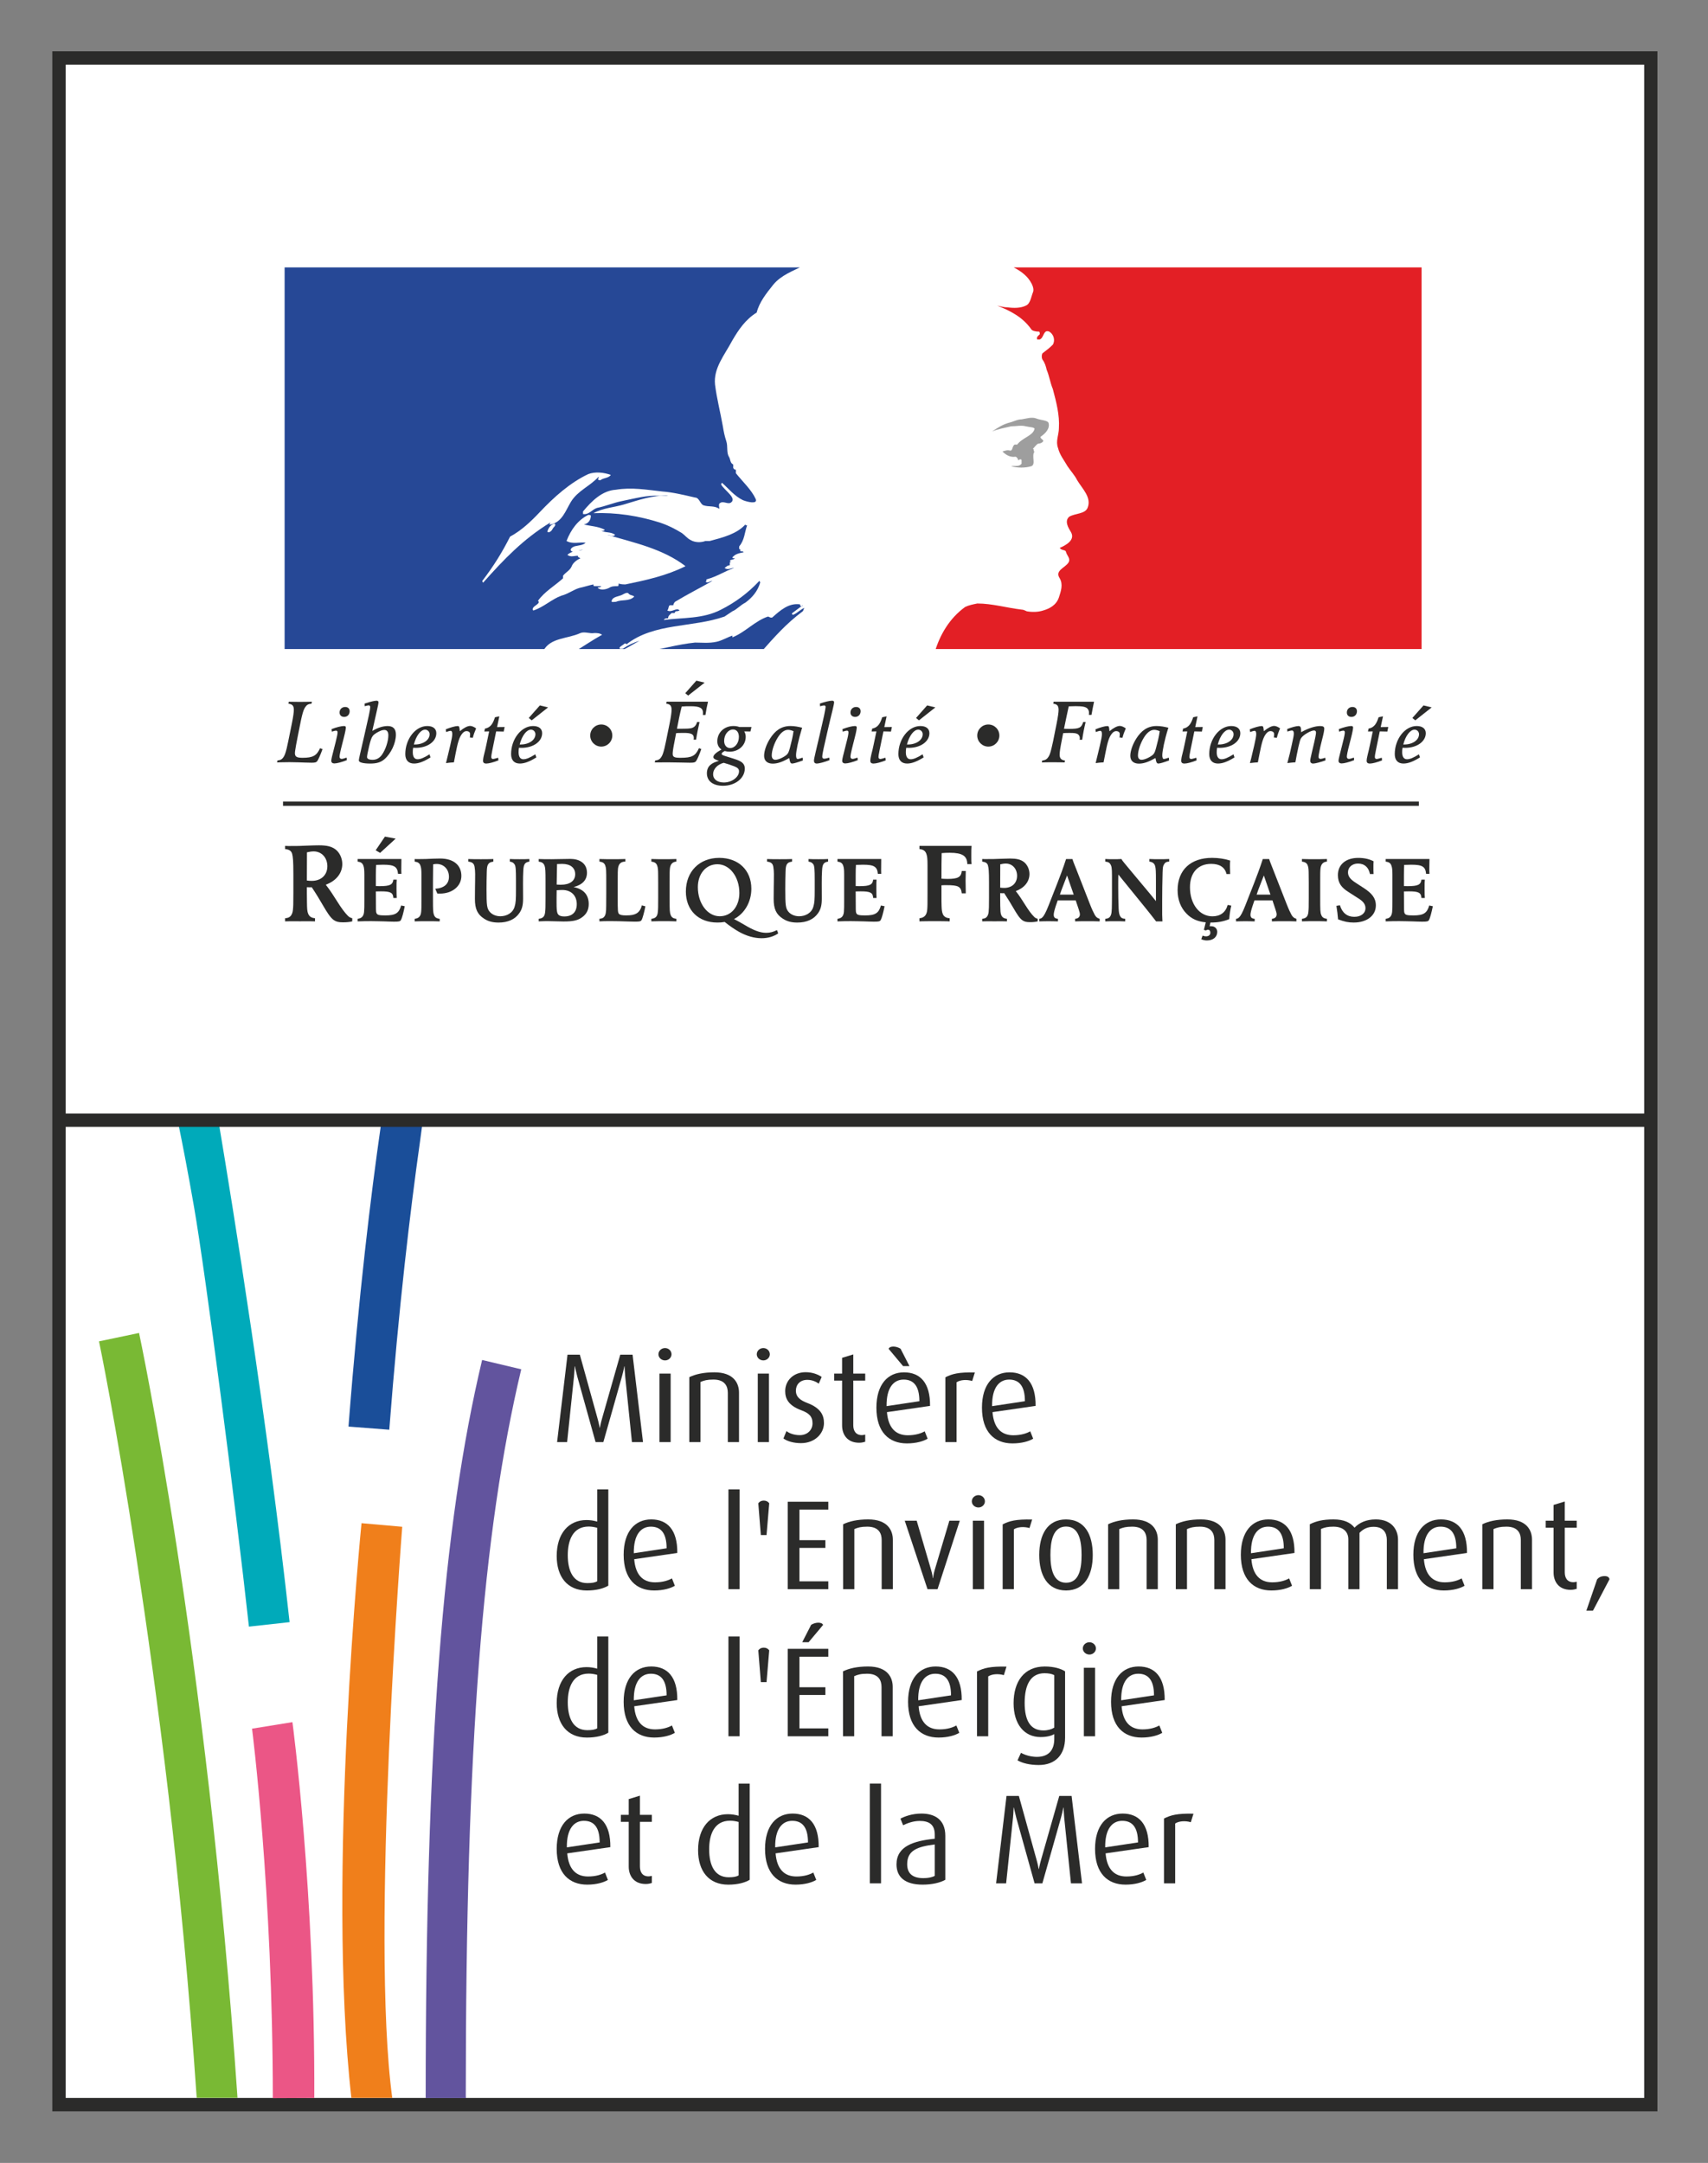 <?xml version="1.0" encoding="UTF-8" standalone="no"?>
<!-- Created with Inkscape (http://www.inkscape.org/) -->

<svg
   xmlns:dc="http://purl.org/dc/elements/1.1/"
   xmlns:cc="http://creativecommons.org/ns#"
   xmlns:rdf="http://www.w3.org/1999/02/22-rdf-syntax-ns#"
   xmlns:svg="http://www.w3.org/2000/svg"
   xmlns="http://www.w3.org/2000/svg"
   xmlns:sodipodi="http://sodipodi.sourceforge.net/DTD/sodipodi-0.dtd"
   xmlns:inkscape="http://www.inkscape.org/namespaces/inkscape"
   id="svg2"
   version="1.1"
   inkscape:version="0.91 r13725"
   xml:space="preserve"
   width="165.831"
   height="210"
   viewBox="0 0 165.831 210"
   sodipodi:docname="Ministère_de_l'Environnement,_de_l'Énergie_et_de_la_Mer_(2016-2017).svg"><rect x="0" y="0" width="165.831" height="210" fill="#808080" stroke="none"/><defs
     id="defs6"><clipPath
       clipPathUnits="userSpaceOnUse"
       id="clipPath18"><path
         d="m 484.725,42.52 68.031,0 0,87.302 -68.031,0 0,-87.302 z"
         id="path20"
         inkscape:connector-curvature="0" /></clipPath><clipPath
       clipPathUnits="userSpaceOnUse"
       id="clipPath214"><path
         d="m 494.583,104.486 48.179,0 0,16.171 -48.179,0 0,-16.171 z"
         id="path216"
         inkscape:connector-curvature="0" /></clipPath><clipPath
       clipPathUnits="userSpaceOnUse"
       id="clipPath254"><path
         d="m 484.725,42.52 68.031,0 0,87.302 -68.031,0 0,-87.302 z"
         id="path256"
         inkscape:connector-curvature="0" /></clipPath></defs><sodipodi:namedview
     pagecolor="#ffffff"
     bordercolor="#666666"
     borderopacity="1"
     objecttolerance="10"
     gridtolerance="10"
     guidetolerance="10"
     inkscape:pageopacity="0"
     inkscape:pageshadow="2"
     inkscape:window-width="1920"
     inkscape:window-height="1017"
     id="namedview4"
     showgrid="false"
     fit-margin-left="5"
     fit-margin-top="5"
     fit-margin-right="5"
     fit-margin-bottom="5"
     inkscape:zoom="1.7940585"
     inkscape:cx="26.924652"
     inkscape:cy="51.723977"
     inkscape:window-x="-8"
     inkscape:window-y="-8"
     inkscape:window-maximized="1"
     inkscape:current-layer="g10" /><g
     id="g10"
     inkscape:groupmode="layer"
     inkscape:label="Bilan énergétique de la france métropolitaine en 2016"
     transform="matrix(1.25,0,0,-1.25,-565.519,212.71)"><g
       id="g5024"
       transform="matrix(1.833,0,0,1.833,-432.049,-71.766)"><path
         inkscape:connector-curvature="0"
         id="path12"
         style="fill:#ffffff;fill-opacity:1;fill-rule:nonzero;stroke:none"
         d="m 485.024,42.803 67.454,0 0,86.729 -67.454,0 0,-86.729 z" /><g
         id="g14"><g
           clip-path="url(#clipPath18)"
           id="g16"><g
             transform="translate(552.478,42.803)"
             id="g22"><path
               inkscape:connector-curvature="0"
               id="path24"
               style="fill:none;stroke:#2b2b2a;stroke-width:0.567;stroke-linecap:butt;stroke-linejoin:miter;stroke-miterlimit:4;stroke-dasharray:none;stroke-opacity:1"
               d="m 0,0 -67.455,0 0,86.728 L 0,86.728 0,0 Z" /></g><g
             transform="translate(517.427,95.389)"
             id="g26"><path
               inkscape:connector-curvature="0"
               id="path28"
               style="fill:#2b2b2a;fill-opacity:1;fill-rule:nonzero;stroke:none"
               d="m 0,0 c -0.043,-0.059 -0.063,-0.138 -0.07,-0.297 -0.011,-0.17 -0.013,-0.301 -0.013,-0.548 0,-0.09 0.002,-0.364 0.002,-0.638 0,-0.276 -0.041,-0.443 -0.156,-0.61 -0.184,-0.266 -0.485,-0.401 -0.881,-0.401 -0.25,0 -0.44,0.049 -0.618,0.167 -0.278,0.179 -0.385,0.413 -0.385,0.833 0,0.428 0.008,0.614 0.008,0.755 0,0.2 0.013,0.41 -0.023,0.61 -0.025,0.141 -0.1,0.2 -0.266,0.217 l 0,0.11 0.092,-0.003 C -2.207,0.19 -2.061,0.19 -1.871,0.19 c 0.191,0 0.338,0 0.44,0.005 l 0.091,0.003 0,-0.11 C -1.462,0.071 -1.522,0.04 -1.562,-0.028 -1.596,-0.086 -1.614,-0.167 -1.617,-0.341 -1.625,-0.59 -1.628,-0.836 -1.628,-1.086 c 0,-0.681 0.014,-0.811 0.138,-0.955 0.095,-0.111 0.258,-0.186 0.447,-0.186 0.267,0 0.525,0.134 0.603,0.401 0.051,0.169 0.059,0.293 0.059,0.74 l 0,0.393 c 0,0.452 -0.012,0.59 -0.054,0.658 -0.044,0.071 -0.104,0.111 -0.208,0.123 l 0,0.11 C -0.484,0.19 -0.427,0.19 -0.23,0.19 c 0.202,0 0.258,0 0.416,0.008 l 0,-0.11 C 0.098,0.076 0.043,0.052 0,0" /></g><g
             transform="translate(519.843,93.003)"
             id="g30"><path
               inkscape:connector-curvature="0"
               id="path32"
               style="fill:#2b2b2a;fill-opacity:1;fill-rule:nonzero;stroke:none"
               d="m 0,0 c -0.035,-0.059 -0.073,-0.071 -0.292,-0.071 -0.133,0 -0.266,0.008 -0.4,0.012 -0.191,0.003 -0.382,0.011 -0.571,0.011 -0.189,0 -0.381,-0.003 -0.57,-0.011 l 0,0.111 c 0.177,0.015 0.257,0.119 0.273,0.293 0.01,0.12 0.01,0.247 0.01,0.452 l 0,1.123 c 0,0.209 -0.01,0.304 -0.042,0.388 -0.036,0.103 -0.107,0.15 -0.241,0.167 l 0,0.11 1.854,0 C 0.021,2.47 0.018,2.351 0.018,2.236 0.018,2.141 0.013,2.05 0.021,1.955 l -0.143,0 C -0.148,2.261 -0.28,2.343 -0.752,2.343 -0.839,2.343 -0.954,2.34 -1.049,2.335 -1.057,2.181 -1.061,2.129 -1.061,1.9 l 0,-0.46 c 0.059,-0.005 0.107,-0.005 0.178,-0.005 0.413,0 0.54,0.06 0.563,0.275 l 0.143,0 C -0.185,1.647 -0.185,1.514 -0.185,1.317 c 0,-0.203 0.004,-0.322 0.008,-0.384 l -0.143,0 c -0.011,0.225 -0.118,0.281 -0.528,0.281 -0.071,0 -0.143,-0.004 -0.213,-0.004 0,-0.25 0.004,-0.5 0.004,-0.75 0,-0.167 0.028,-0.221 0.124,-0.246 0.06,-0.015 0.149,-0.02 0.272,-0.02 0.429,0 0.578,0.096 0.67,0.421 L 0.163,0.584 C 0.109,0.306 0.044,0.076 0,0" /></g><g
             transform="translate(523.512,95.372)"
             id="g34"><path
               inkscape:connector-curvature="0"
               id="path36"
               style="fill:#2b2b2a;fill-opacity:1;fill-rule:nonzero;stroke:none"
               d="m 0,0 c -0.006,0.346 -0.207,0.48 -0.748,0.48 -0.112,0 -0.219,-0.004 -0.338,-0.014 -0.009,-0.332 -0.009,-0.561 -0.009,-1.084 0.114,-0.006 0.174,-0.01 0.255,-0.01 0.446,0 0.579,0.077 0.606,0.336 l 0.169,0 c 0,-0.134 -0.008,-0.274 -0.008,-0.408 0,-0.178 0.008,-0.36 0.008,-0.539 l -0.169,0 c -0.035,0.289 -0.146,0.347 -0.649,0.347 -0.088,0 -0.12,0 -0.212,-0.006 l 0,-0.537 c 0,-0.105 0,-0.221 0.005,-0.345 0.01,-0.264 0.028,-0.494 0.342,-0.514 l 0,-0.133 -0.115,0.004 c -0.121,0.004 -0.298,0.004 -0.524,0.004 -0.23,0 -0.403,0 -0.528,-0.004 l -0.113,-0.004 0,0.133 c 0.215,0.02 0.31,0.144 0.329,0.356 0.013,0.143 0.013,0.23 0.013,0.705 l 0,1.2 c 0,0.255 -0.013,0.37 -0.05,0.47 -0.044,0.124 -0.131,0.183 -0.292,0.201 l 0,0.134 2.206,0 C 0.168,0.681 0.168,0.529 0.168,0.327 0.168,0.134 0.168,0.106 0.178,0 L 0,0 Z" /></g><g
             transform="translate(525.144,95.395)"
             id="g38"><path
               inkscape:connector-curvature="0"
               id="path40"
               style="fill:#2b2b2a;fill-opacity:1;fill-rule:nonzero;stroke:none"
               d="m 0,0 c -0.078,0 -0.149,-0.013 -0.236,-0.033 0,-0.234 -0.003,-0.658 -0.003,-0.987 0.041,-0.008 0.122,-0.012 0.174,-0.012 0.323,0 0.542,0.202 0.542,0.512 C 0.477,-0.219 0.275,0 0,0 m 1.022,-2.483 c -0.148,0 -0.231,0.02 -0.315,0.076 -0.131,0.087 -0.269,0.325 -0.349,0.46 -0.134,0.233 -0.287,0.482 -0.427,0.693 -0.024,-0.004 -0.044,-0.004 -0.06,-0.004 -0.04,0 -0.072,0.004 -0.11,0.004 l 0,-0.211 c 0,-0.106 0.003,-0.213 0.003,-0.32 0.005,-0.214 0.008,-0.305 0.038,-0.388 0.042,-0.103 0.112,-0.155 0.245,-0.167 l 0,-0.11 -0.092,0.003 c -0.104,0.004 -0.247,0 -0.433,0 -0.182,0 -0.326,0.004 -0.428,0 l -0.095,-0.003 0,0.11 c 0.098,0.007 0.147,0.028 0.193,0.078 0.045,0.052 0.072,0.124 0.08,0.215 0.011,0.119 0.016,0.19 0.016,0.582 l 0,0.668 c 0,0.483 -0.016,0.602 -0.044,0.713 -0.026,0.107 -0.109,0.15 -0.245,0.167 l 0,0.11 c 0.078,-0.008 0.159,-0.003 0.238,-0.003 0.207,0 0.27,0 0.515,0.011 0.213,0.008 0.336,0.012 0.431,0.012 0.269,0 0.433,-0.04 0.568,-0.135 0.15,-0.107 0.251,-0.313 0.251,-0.519 0,-0.326 -0.216,-0.591 -0.58,-0.726 C 0.573,-1.356 0.691,-1.547 0.83,-1.765 0.957,-1.967 1.083,-2.142 1.185,-2.241 1.239,-2.3 1.274,-2.32 1.35,-2.34 l 0,-0.11 C 1.246,-2.475 1.144,-2.483 1.022,-2.483" /></g><g
             transform="translate(527.739,94.89)"
             id="g42"><path
               inkscape:connector-curvature="0"
               id="path44"
               style="fill:#2b2b2a;fill-opacity:1;fill-rule:nonzero;stroke:none"
               d="m 0,0 c -0.101,-0.27 -0.243,-0.619 -0.304,-0.812 l 0.586,0 L 0,0 Z m 1.284,-1.943 c -0.098,0.005 -0.24,0.005 -0.422,0.005 -0.185,0 -0.329,0 -0.429,-0.005 l -0.092,-0.003 0,0.111 c 0.128,0.007 0.203,0.076 0.203,0.186 0,0.04 -0.011,0.095 -0.05,0.214 -0.049,0.147 -0.08,0.246 -0.128,0.381 l -0.761,0 -0.08,-0.23 c -0.058,-0.178 -0.09,-0.31 -0.09,-0.377 0,-0.115 0.052,-0.167 0.179,-0.174 l 0,-0.111 c -0.152,0.003 -0.207,0.008 -0.397,0.008 -0.186,0 -0.243,-0.005 -0.393,-0.008 l 0,0.111 c 0.059,0.007 0.079,0.015 0.124,0.055 0.074,0.067 0.149,0.206 0.269,0.507 l 0.377,0.961 c 0.102,0.257 0.257,0.673 0.364,1.009 l 0.269,0 C 0.263,0.575 0.346,0.381 0.402,0.237 L 0.96,-1.192 c 0.094,-0.243 0.164,-0.385 0.214,-0.477 0.055,-0.095 0.11,-0.142 0.208,-0.166 l 0,-0.111 -0.098,0.003 z" /></g><g
             transform="translate(531.846,95.357)"
             id="g46"><path
               inkscape:connector-curvature="0"
               id="path48"
               style="fill:#2b2b2a;fill-opacity:1;fill-rule:nonzero;stroke:none"
               d="m 0,0 c -0.045,-0.07 -0.052,-0.138 -0.059,-0.343 -0.012,-0.358 -0.017,-0.911 -0.017,-1.178 l 0,-0.607 c 0,-0.091 0.011,-0.231 0.011,-0.285 l -0.269,0 c -0.256,0.337 -0.792,0.991 -0.792,0.991 -0.062,0.079 -0.558,0.689 -0.808,0.995 0,-0.083 -0.005,-0.031 -0.005,-0.289 l 0,-0.259 c 0,-0.296 0.005,-0.59 0.017,-0.887 0.008,-0.166 0.023,-0.25 0.062,-0.324 0.041,-0.08 0.101,-0.112 0.216,-0.116 l 0,-0.111 c -0.141,0.008 -0.281,0.008 -0.42,0.008 -0.144,0 -0.282,0 -0.425,-0.008 l 0,0.111 c 0.261,0.007 0.269,0.226 0.278,0.431 0.003,0.168 0.007,0.306 0.007,0.56 l 0,0.836 c 0,0.33 -0.016,0.409 -0.075,0.497 -0.039,0.062 -0.09,0.086 -0.21,0.099 l 0,0.11 c 0.132,-0.008 0.177,-0.008 0.346,-0.008 0.161,0 0.209,0 0.338,0.008 0.049,-0.088 0.125,-0.167 0.398,-0.5 0.388,-0.472 0.736,-0.871 1.066,-1.284 l 0,0.865 c 0,0.396 -0.007,0.495 -0.028,0.598 -0.029,0.128 -0.104,0.191 -0.25,0.211 l 0,0.11 c 0.163,-0.008 0.217,-0.008 0.42,-0.008 0.202,0 0.258,0 0.42,0.008 l 0,-0.11 C 0.115,0.116 0.055,0.096 0,0" /></g><g
             transform="translate(534.611,93.04)"
             id="g50"><path
               inkscape:connector-curvature="0"
               id="path52"
               style="fill:#2b2b2a;fill-opacity:1;fill-rule:nonzero;stroke:none"
               d="m 0,0 c -0.256,-0.104 -0.484,-0.144 -0.797,-0.144 l -0.035,-0.157 c 0.021,0.004 0.06,0 0.075,0 0.151,0 0.249,-0.108 0.249,-0.239 0,-0.213 -0.17,-0.364 -0.44,-0.364 -0.079,0 -0.149,0.017 -0.237,0.051 l 0.055,0.154 c 0.051,-0.02 0.1,-0.031 0.142,-0.031 0.113,0 0.188,0.055 0.188,0.155 0,0.08 -0.041,0.126 -0.099,0.126 -0.035,0 -0.06,-0.011 -0.089,-0.031 l -0.086,0.024 0.079,0.321 c -0.347,0.031 -0.602,0.146 -0.816,0.369 -0.246,0.249 -0.377,0.59 -0.377,0.992 0,0.854 0.551,1.37 1.459,1.37 0.273,0 0.539,-0.04 0.768,-0.115 C 0.031,2.389 0.031,2.299 0.031,2.212 0.031,2.145 0.036,2.001 0.039,1.911 l -0.155,0 c -0.062,0.281 -0.289,0.431 -0.648,0.431 -0.558,0 -0.9,-0.372 -0.9,-0.99 0,-0.714 0.401,-1.233 0.952,-1.233 0.334,0 0.558,0.165 0.647,0.483 L 0.088,0.571 C 0.05,0.436 0.016,0.21 0,0" /></g><g
             transform="translate(536.078,94.89)"
             id="g54"><path
               inkscape:connector-curvature="0"
               id="path56"
               style="fill:#2b2b2a;fill-opacity:1;fill-rule:nonzero;stroke:none"
               d="m 0,0 c -0.103,-0.27 -0.247,-0.619 -0.306,-0.812 l 0.586,0 L 0,0 Z m 1.284,-1.943 c -0.1,0.005 -0.242,0.005 -0.425,0.005 -0.185,0 -0.328,0 -0.428,-0.005 l -0.09,-0.003 0,0.111 c 0.125,0.007 0.201,0.076 0.201,0.186 0,0.04 -0.011,0.095 -0.051,0.214 -0.047,0.147 -0.079,0.246 -0.127,0.381 l -0.762,0 -0.078,-0.23 c -0.059,-0.178 -0.091,-0.31 -0.091,-0.377 0,-0.115 0.05,-0.167 0.178,-0.174 l 0,-0.111 c -0.15,0.003 -0.208,0.008 -0.397,0.008 -0.185,0 -0.241,-0.005 -0.392,-0.008 l 0,0.111 c 0.061,0.007 0.08,0.015 0.122,0.055 0.076,0.067 0.151,0.206 0.27,0.507 l 0.377,0.961 c 0.103,0.257 0.255,0.673 0.365,1.009 l 0.268,0 C 0.261,0.575 0.344,0.381 0.398,0.237 l 0.56,-1.429 c 0.095,-0.243 0.163,-0.385 0.214,-0.477 0.056,-0.095 0.112,-0.142 0.207,-0.166 l 0,-0.111 -0.095,0.003 z" /></g><g
             transform="translate(538.656,92.948)"
             id="g58"><path
               inkscape:connector-curvature="0"
               id="path60"
               style="fill:#2b2b2a;fill-opacity:1;fill-rule:nonzero;stroke:none"
               d="m 0,0 c -0.099,0.005 -0.245,0.005 -0.431,0.005 -0.192,0 -0.333,0 -0.435,-0.005 l -0.098,-0.003 0,0.11 c 0.187,0.015 0.258,0.111 0.274,0.294 0.012,0.119 0.015,0.189 0.015,0.581 l 0,0.668 c 0,0.103 -0.003,0.21 -0.003,0.325 0,0.209 -0.008,0.304 -0.039,0.388 -0.036,0.103 -0.111,0.15 -0.247,0.167 l 0,0.11 0.098,-0.003 c 0.102,-0.005 0.243,-0.005 0.435,-0.005 0.186,0 0.332,0 0.431,0.005 l 0.096,0.003 0,-0.11 C -0.075,2.518 -0.161,2.409 -0.178,2.232 -0.19,2.117 -0.19,2.006 -0.19,1.65 l 0,-0.668 c 0,-0.519 0.003,-0.606 0.043,-0.708 0.038,-0.103 0.108,-0.155 0.243,-0.167 l 0,-0.11 L 0,0 Z" /></g><g
             transform="translate(539.888,92.896)"
             id="g62"><path
               inkscape:connector-curvature="0"
               id="path64"
               style="fill:#2b2b2a;fill-opacity:1;fill-rule:nonzero;stroke:none"
               d="m 0,0 c -0.228,0 -0.395,0.032 -0.665,0.135 -0.011,0.151 -0.039,0.381 -0.071,0.572 l 0.15,0.024 C -0.49,0.41 -0.28,0.242 0.024,0.242 c 0.281,0 0.472,0.148 0.472,0.369 0,0.178 -0.122,0.302 -0.3,0.412 L -0.22,1.29 c -0.287,0.181 -0.453,0.372 -0.453,0.72 0,0.445 0.337,0.729 0.861,0.729 0.253,0 0.464,-0.047 0.651,-0.143 C 0.833,2.503 0.833,2.47 0.833,2.347 c 0,-0.142 0,-0.183 0.006,-0.293 l -0.153,0 C 0.631,2.34 0.453,2.499 0.178,2.499 c -0.245,0 -0.423,-0.156 -0.423,-0.373 0,-0.191 0.131,-0.317 0.342,-0.452 L 0.433,1.456 C 0.754,1.245 0.936,1.043 0.936,0.727 0.936,0.293 0.556,0 0,0" /></g><g
             transform="translate(543.076,93.003)"
             id="g66"><path
               inkscape:connector-curvature="0"
               id="path68"
               style="fill:#2b2b2a;fill-opacity:1;fill-rule:nonzero;stroke:none"
               d="m 0,0 c -0.036,-0.059 -0.075,-0.071 -0.292,-0.071 -0.135,0 -0.267,0.008 -0.402,0.012 -0.191,0.003 -0.381,0.011 -0.569,0.011 -0.191,0 -0.382,-0.003 -0.572,-0.011 l 0,0.111 c 0.179,0.015 0.255,0.119 0.273,0.293 0.012,0.12 0.012,0.247 0.012,0.452 l 0,1.123 c 0,0.209 -0.012,0.304 -0.044,0.388 -0.034,0.103 -0.106,0.15 -0.241,0.167 l 0,0.11 1.855,0 C 0.02,2.47 0.014,2.351 0.014,2.236 0.014,2.141 0.011,2.05 0.02,1.955 l -0.143,0 C -0.151,2.261 -0.28,2.343 -0.753,2.343 -0.84,2.343 -0.955,2.34 -1.052,2.335 -1.058,2.181 -1.063,2.129 -1.063,1.9 l 0,-0.46 c 0.06,-0.005 0.108,-0.005 0.178,-0.005 0.412,0 0.541,0.06 0.564,0.275 l 0.144,0 C -0.186,1.647 -0.186,1.514 -0.186,1.317 c 0,-0.203 0.003,-0.322 0.009,-0.384 l -0.144,0 c -0.012,0.225 -0.119,0.281 -0.528,0.281 -0.071,0 -0.143,-0.004 -0.214,-0.004 0,-0.25 0.005,-0.5 0.005,-0.75 0,-0.167 0.026,-0.221 0.122,-0.246 0.059,-0.015 0.151,-0.02 0.274,-0.02 0.427,0 0.579,0.096 0.671,0.421 L 0.163,0.584 C 0.106,0.306 0.043,0.076 0,0" /></g><g
             transform="translate(515.916,101.062)"
             id="g70"><path
               inkscape:connector-curvature="0"
               id="path72"
               style="fill:#2b2b2a;fill-opacity:1;fill-rule:nonzero;stroke:none"
               d="m 0,0 c -0.154,0 -0.308,-0.117 -0.439,-0.333 -0.148,-0.235 -0.252,-0.548 -0.252,-0.752 0,-0.119 0.058,-0.185 0.155,-0.185 0.142,0 0.393,0.128 0.489,0.224 0.055,0.053 0.086,0.131 0.125,0.278 0.061,0.235 0.119,0.455 0.154,0.71 C 0.146,-0.02 0.065,0 0,0 m 0.178,-1.429 c -0.071,0 -0.094,0.043 -0.128,0.233 -0.285,-0.163 -0.494,-0.237 -0.699,-0.237 -0.231,0 -0.366,0.121 -0.366,0.332 0,0.204 0.099,0.494 0.255,0.733 0.207,0.325 0.467,0.529 0.861,0.529 0.173,0 0.331,-0.031 0.497,-0.073 L 0.578,0.027 C 0.44,-0.417 0.339,-0.908 0.339,-1.074 c 0,-0.104 0.024,-0.162 0.07,-0.162 0.031,0 0.112,0.023 0.208,0.058 L 0.63,-1.298 C 0.432,-1.371 0.242,-1.429 0.178,-1.429" /></g><g
             transform="translate(517.803,101.903)"
             id="g74"><path
               inkscape:connector-curvature="0"
               id="path76"
               style="fill:#2b2b2a;fill-opacity:1;fill-rule:nonzero;stroke:none"
               d="m 0,0 c -0.129,-0.513 -0.256,-1.085 -0.38,-1.63 -0.039,-0.177 -0.057,-0.293 -0.057,-0.35 0,-0.057 0.027,-0.085 0.086,-0.085 0.038,0 0.106,0.016 0.21,0.046 l 0.01,-0.108 C -0.33,-2.204 -0.568,-2.27 -0.673,-2.27 c -0.073,0 -0.116,0.043 -0.116,0.117 0,0.053 0.013,0.122 0.07,0.365 0.119,0.51 0.251,1.055 0.357,1.541 0.044,0.224 0.067,0.335 0.067,0.371 0,0.045 -0.023,0.068 -0.064,0.068 -0.039,0 -0.109,-0.015 -0.17,-0.037 l -0.009,0.116 c 0.196,0.069 0.413,0.122 0.52,0.122 0.055,0 0.082,-0.024 0.082,-0.065 C 0.064,0.289 0.049,0.2 0,0" /></g><g
             transform="translate(518.337,99.637)"
             id="g78"><path
               inkscape:connector-curvature="0"
               id="path80"
               style="fill:#2b2b2a;fill-opacity:1;fill-rule:nonzero;stroke:none"
               d="m 0,0 c -0.077,0 -0.127,0.043 -0.127,0.113 0,0.034 0.011,0.096 0.031,0.181 0.051,0.204 0.121,0.482 0.158,0.629 0.055,0.201 0.077,0.339 0.077,0.394 0,0.05 -0.022,0.073 -0.065,0.073 C 0.04,1.39 0.005,1.379 -0.077,1.355 L -0.104,1.347 -0.116,1.455 C 0.099,1.537 0.306,1.586 0.411,1.586 0.469,1.586 0.49,1.568 0.49,1.521 0.49,1.475 0.473,1.351 0.402,1.08 L 0.344,0.852 C 0.248,0.478 0.224,0.347 0.224,0.286 c 0,-0.057 0.031,-0.093 0.09,-0.093 0.034,0 0.104,0.016 0.21,0.055 L 0.533,0.139 C 0.329,0.058 0.11,0 0,0 m 0.422,1.972 c -0.119,0 -0.198,0.073 -0.198,0.186 0,0.138 0.102,0.235 0.239,0.235 0.117,0 0.191,-0.069 0.191,-0.181 0,-0.139 -0.097,-0.24 -0.232,-0.24" /></g><g
             transform="translate(520.277,100.988)"
             id="g82"><path
               inkscape:connector-curvature="0"
               id="path84"
               style="fill:#2b2b2a;fill-opacity:1;fill-rule:nonzero;stroke:none"
               d="m 0,0 -0.319,0.007 -0.163,-0.791 c -0.042,-0.204 -0.047,-0.261 -0.047,-0.293 0,-0.053 0.029,-0.085 0.079,-0.085 0.025,0 0.085,0.015 0.175,0.043 l 0.042,0.011 0.012,-0.113 c -0.204,-0.08 -0.411,-0.135 -0.524,-0.135 -0.079,0 -0.13,0.039 -0.13,0.113 0,0.066 0.016,0.163 0.045,0.282 0.035,0.134 0.064,0.246 0.094,0.398 l 0.12,0.57 -0.205,-0.004 0.026,0.124 c 0.263,0.046 0.351,0.255 0.424,0.479 L -0.184,0.645 -0.282,0.189 0.039,0.193 0,0 Z" /></g><g
             transform="translate(521.433,101.069)"
             id="g86"><path
               inkscape:connector-curvature="0"
               id="path88"
               style="fill:#2b2b2a;fill-opacity:1;fill-rule:nonzero;stroke:none"
               d="m 0,0 c -0.185,0 -0.382,-0.255 -0.479,-0.629 l 0.038,0 c 0.359,0 0.63,0.19 0.63,0.436 C 0.189,-0.085 0.103,0 0,0 m -0.398,-0.771 c -0.028,0 -0.062,0 -0.111,0.004 -0.012,-0.07 -0.017,-0.128 -0.017,-0.187 0,-0.195 0.07,-0.3 0.204,-0.3 0.125,0 0.278,0.065 0.506,0.209 l 0.044,-0.132 c -0.288,-0.177 -0.503,-0.259 -0.698,-0.259 -0.241,0 -0.371,0.144 -0.371,0.401 0,0.637 0.432,1.189 0.929,1.189 0.243,0 0.385,-0.111 0.385,-0.304 0,-0.355 -0.377,-0.621 -0.871,-0.621 M 0.03,0.394 -0.093,0.495 0.377,1.027 0.725,0.943 0.03,0.394 Z" /></g><g
             transform="translate(528.774,101.694)"
             id="g90"><path
               inkscape:connector-curvature="0"
               id="path92"
               style="fill:#2b2b2a;fill-opacity:1;fill-rule:nonzero;stroke:none"
               d="m 0,0 -0.111,0 c 0.003,0.039 0.006,0.069 0.006,0.088 0,0.077 -0.026,0.14 -0.072,0.186 -0.074,0.07 -0.209,0.097 -0.501,0.097 -0.082,0 -0.191,-0.003 -0.286,-0.008 -0.071,-0.317 -0.132,-0.621 -0.201,-0.951 0.073,0 0.145,-0.004 0.22,-0.004 0.428,0 0.513,0.04 0.595,0.291 l 0.102,0 c -0.061,-0.251 -0.11,-0.498 -0.146,-0.752 l -0.108,0 c 0.005,0.026 0.008,0.05 0.008,0.064 0,0.067 -0.027,0.128 -0.073,0.163 -0.066,0.05 -0.142,0.062 -0.374,0.062 -0.122,0 -0.158,-0.004 -0.26,-0.009 L -1.25,-1.03 c -0.074,-0.371 -0.1,-0.545 -0.1,-0.653 0,-0.158 0.07,-0.232 0.227,-0.251 l -0.015,-0.08 -0.063,0.003 c -0.029,0 -0.2,0.004 -0.345,0.004 -0.155,0 -0.442,0 -0.491,-0.004 l -0.067,-0.003 0.017,0.08 c 0.115,0.011 0.184,0.047 0.238,0.12 0.063,0.077 0.105,0.185 0.155,0.401 0.055,0.22 0.075,0.337 0.155,0.738 l 0.061,0.304 c 0.061,0.306 0.084,0.49 0.084,0.586 0,0.17 -0.06,0.24 -0.225,0.26 l 0.015,0.084 1.713,0 C 0.071,0.385 0.032,0.185 0,0" /></g><g
             transform="translate(530.087,100.725)"
             id="g94"><path
               inkscape:connector-curvature="0"
               id="path96"
               style="fill:#2b2b2a;fill-opacity:1;fill-rule:nonzero;stroke:none"
               d="m 0,0 -0.126,0.012 c 0.007,0.045 0.012,0.1 0.012,0.151 0,0.069 -0.062,0.119 -0.158,0.119 -0.057,0 -0.116,-0.036 -0.165,-0.092 -0.147,-0.167 -0.206,-0.43 -0.29,-0.857 l -0.074,-0.374 c -0.146,-0.009 -0.187,-0.013 -0.336,-0.032 0.038,0.147 0.064,0.263 0.096,0.394 l 0.086,0.359 c 0.056,0.243 0.084,0.394 0.084,0.475 0,0.095 -0.024,0.139 -0.069,0.139 -0.023,0 -0.059,-0.008 -0.097,-0.02 L -1.133,0.243 -1.144,0.359 c 0.189,0.077 0.405,0.138 0.501,0.138 0.039,0 0.062,-0.014 0.071,-0.052 0.011,-0.047 0.017,-0.102 0.021,-0.167 0.174,0.144 0.33,0.224 0.437,0.224 0.073,0 0.165,-0.04 0.255,-0.104 C 0.079,0.258 0.032,0.131 0,0" /></g><g
             transform="translate(531.433,101.062)"
             id="g98"><path
               inkscape:connector-curvature="0"
               id="path100"
               style="fill:#2b2b2a;fill-opacity:1;fill-rule:nonzero;stroke:none"
               d="m 0,0 c -0.153,0 -0.309,-0.117 -0.44,-0.333 -0.146,-0.235 -0.25,-0.548 -0.25,-0.752 0,-0.119 0.057,-0.185 0.153,-0.185 0.144,0 0.395,0.128 0.491,0.224 0.054,0.053 0.084,0.131 0.123,0.278 0.062,0.235 0.121,0.455 0.155,0.71 C 0.147,-0.02 0.065,0 0,0 m 0.178,-1.429 c -0.068,0 -0.092,0.043 -0.127,0.233 -0.286,-0.163 -0.495,-0.237 -0.7,-0.237 -0.23,0 -0.365,0.121 -0.365,0.332 0,0.204 0.101,0.494 0.255,0.733 0.207,0.325 0.467,0.529 0.859,0.529 0.175,0 0.333,-0.031 0.5,-0.073 L 0.58,0.027 C 0.439,-0.417 0.341,-0.908 0.341,-1.074 c 0,-0.104 0.022,-0.162 0.069,-0.162 0.029,0 0.111,0.023 0.208,0.058 L 0.63,-1.298 C 0.433,-1.371 0.244,-1.429 0.178,-1.429" /></g><g
             transform="translate(533.452,100.988)"
             id="g102"><path
               inkscape:connector-curvature="0"
               id="path104"
               style="fill:#2b2b2a;fill-opacity:1;fill-rule:nonzero;stroke:none"
               d="m 0,0 -0.32,0.007 -0.163,-0.791 c -0.041,-0.204 -0.047,-0.261 -0.047,-0.293 0,-0.053 0.028,-0.085 0.078,-0.085 0.027,0 0.086,0.015 0.178,0.043 l 0.039,0.011 0.011,-0.113 c -0.201,-0.08 -0.408,-0.135 -0.519,-0.135 -0.083,0 -0.132,0.039 -0.132,0.113 0,0.066 0.013,0.163 0.046,0.282 0.034,0.134 0.061,0.246 0.092,0.398 l 0.119,0.57 -0.204,-0.004 0.027,0.124 c 0.262,0.046 0.352,0.255 0.426,0.479 L -0.185,0.645 -0.282,0.189 0.037,0.193 0,0 Z" /></g><g
             transform="translate(534.607,101.069)"
             id="g106"><path
               inkscape:connector-curvature="0"
               id="path108"
               style="fill:#2b2b2a;fill-opacity:1;fill-rule:nonzero;stroke:none"
               d="m 0,0 c -0.186,0 -0.384,-0.255 -0.481,-0.629 l 0.04,0 c 0.358,0 0.629,0.19 0.629,0.436 C 0.188,-0.085 0.104,0 0,0 m -0.398,-0.771 c -0.027,0 -0.062,0 -0.112,0.004 -0.011,-0.07 -0.017,-0.128 -0.017,-0.187 0,-0.195 0.071,-0.3 0.205,-0.3 0.124,0 0.277,0.065 0.506,0.209 l 0.042,-0.132 c -0.287,-0.177 -0.501,-0.259 -0.699,-0.259 -0.238,0 -0.37,0.144 -0.37,0.401 0,0.637 0.432,1.189 0.93,1.189 0.243,0 0.387,-0.111 0.387,-0.304 0,-0.355 -0.378,-0.621 -0.872,-0.621" /></g><g
             transform="translate(536.629,100.725)"
             id="g110"><path
               inkscape:connector-curvature="0"
               id="path112"
               style="fill:#2b2b2a;fill-opacity:1;fill-rule:nonzero;stroke:none"
               d="m 0,0 -0.128,0.012 c 0.008,0.045 0.011,0.1 0.011,0.151 0,0.069 -0.062,0.119 -0.158,0.119 -0.059,0 -0.115,-0.036 -0.166,-0.092 -0.146,-0.167 -0.204,-0.43 -0.29,-0.857 l -0.073,-0.374 c -0.146,-0.009 -0.185,-0.013 -0.337,-0.032 0.042,0.147 0.068,0.263 0.098,0.394 l 0.085,0.359 c 0.057,0.243 0.084,0.394 0.084,0.475 0,0.095 -0.024,0.139 -0.068,0.139 -0.024,0 -0.058,-0.008 -0.095,-0.02 L -1.134,0.243 -1.147,0.359 c 0.189,0.077 0.405,0.138 0.502,0.138 0.038,0 0.061,-0.014 0.07,-0.052 0.011,-0.047 0.019,-0.102 0.022,-0.167 0.173,0.144 0.329,0.224 0.436,0.224 0.074,0 0.166,-0.04 0.255,-0.104 C 0.076,0.258 0.03,0.131 0,0" /></g><g
             transform="translate(538.166,99.632)"
             id="g114"><path
               inkscape:connector-curvature="0"
               id="path116"
               style="fill:#2b2b2a;fill-opacity:1;fill-rule:nonzero;stroke:none"
               d="m 0,0 c -0.078,0 -0.123,0.048 -0.123,0.117 0,0.046 0.016,0.131 0.062,0.324 l 0.038,0.162 c 0.117,0.482 0.145,0.645 0.145,0.71 0,0.058 -0.028,0.089 -0.083,0.089 -0.065,0 -0.173,-0.04 -0.288,-0.108 C -0.373,1.224 -0.467,1.144 -0.512,1.073 -0.549,1.016 -0.576,0.915 -0.622,0.711 -0.682,0.429 -0.722,0.237 -0.752,0.054 -0.903,0.043 -0.941,0.039 -1.092,0.02 c 0.078,0.29 0.135,0.528 0.192,0.796 0.059,0.261 0.082,0.385 0.082,0.455 0,0.088 -0.026,0.131 -0.085,0.131 -0.031,0 -0.096,-0.016 -0.189,-0.046 l -0.007,0.107 c 0.185,0.075 0.386,0.127 0.477,0.127 0.085,0 0.114,-0.049 0.114,-0.231 l 0,-0.031 C -0.216,1.495 0.085,1.59 0.293,1.59 0.421,1.59 0.472,1.56 0.472,1.482 0.472,1.402 0.448,1.275 0.366,0.961 0.32,0.784 0.278,0.595 0.264,0.51 0.241,0.397 0.228,0.328 0.228,0.287 c 0,-0.058 0.03,-0.089 0.085,-0.089 0.035,0 0.108,0.016 0.2,0.05 L 0.525,0.135 C 0.32,0.062 0.088,0 0,0" /></g><g
             transform="translate(539.371,99.637)"
             id="g118"><path
               inkscape:connector-curvature="0"
               id="path120"
               style="fill:#2b2b2a;fill-opacity:1;fill-rule:nonzero;stroke:none"
               d="m 0,0 c -0.079,0 -0.129,0.043 -0.129,0.113 0,0.034 0.012,0.096 0.033,0.181 0.049,0.204 0.118,0.482 0.157,0.629 0.053,0.201 0.077,0.339 0.077,0.394 0,0.05 -0.024,0.073 -0.064,0.073 -0.037,0 -0.071,-0.011 -0.153,-0.035 L -0.105,1.347 -0.117,1.455 C 0.096,1.537 0.305,1.586 0.407,1.586 0.466,1.586 0.488,1.568 0.488,1.521 0.488,1.475 0.47,1.351 0.401,1.08 L 0.343,0.852 C 0.245,0.478 0.224,0.347 0.224,0.286 c 0,-0.057 0.031,-0.093 0.088,-0.093 0.035,0 0.103,0.016 0.212,0.055 L 0.531,0.139 C 0.327,0.058 0.106,0 0,0 m 0.418,1.972 c -0.119,0 -0.194,0.073 -0.194,0.186 0,0.138 0.098,0.235 0.238,0.235 0.116,0 0.19,-0.069 0.19,-0.181 0,-0.139 -0.097,-0.24 -0.234,-0.24" /></g><g
             transform="translate(541.311,100.988)"
             id="g122"><path
               inkscape:connector-curvature="0"
               id="path124"
               style="fill:#2b2b2a;fill-opacity:1;fill-rule:nonzero;stroke:none"
               d="m 0,0 -0.321,0.007 -0.162,-0.791 c -0.044,-0.204 -0.047,-0.261 -0.047,-0.293 0,-0.053 0.027,-0.085 0.078,-0.085 0.028,0 0.085,0.015 0.177,0.043 l 0.039,0.011 0.012,-0.113 c -0.2,-0.08 -0.409,-0.135 -0.521,-0.135 -0.081,0 -0.132,0.039 -0.132,0.113 0,0.066 0.018,0.163 0.048,0.282 0.034,0.134 0.061,0.246 0.092,0.398 l 0.12,0.57 -0.205,-0.004 0.027,0.124 c 0.262,0.046 0.351,0.255 0.424,0.479 L -0.184,0.645 -0.282,0.189 0.039,0.193 0,0 Z" /></g><g
             transform="translate(542.465,101.069)"
             id="g126"><path
               inkscape:connector-curvature="0"
               id="path128"
               style="fill:#2b2b2a;fill-opacity:1;fill-rule:nonzero;stroke:none"
               d="m 0,0 c -0.186,0 -0.383,-0.255 -0.479,-0.629 l 0.038,0 c 0.36,0 0.629,0.19 0.629,0.436 C 0.188,-0.085 0.103,0 0,0 m -0.397,-0.771 c -0.029,0 -0.064,0 -0.113,0.004 -0.013,-0.07 -0.016,-0.128 -0.016,-0.187 0,-0.195 0.07,-0.3 0.206,-0.3 0.123,0 0.277,0.065 0.505,0.209 l 0.042,-0.132 c -0.285,-0.177 -0.501,-0.259 -0.699,-0.259 -0.238,0 -0.368,0.144 -0.368,0.401 0,0.637 0.431,1.189 0.928,1.189 0.243,0 0.386,-0.111 0.386,-0.304 0,-0.355 -0.378,-0.621 -0.871,-0.621 M 0.03,0.394 -0.094,0.495 0.378,1.027 0.725,0.943 0.03,0.394 Z" /></g><g
             transform="translate(524.402,100.351)"
             id="g130"><path
               inkscape:connector-curvature="0"
               id="path132"
               style="fill:#2b2b2a;fill-opacity:1;fill-rule:nonzero;stroke:none"
               d="M 0,0 C 0.259,0 0.469,0.21 0.469,0.469 0.469,0.729 0.259,0.937 0,0.937 -0.258,0.937 -0.469,0.729 -0.469,0.469 -0.469,0.21 -0.258,0 0,0" /></g><path
             inkscape:connector-curvature="0"
             id="path134"
             style="fill:#ffffff;fill-opacity:1;fill-rule:nonzero;stroke:none"
             d="m 542.761,104.486 -48.179,0 0,16.171 48.179,0 0,-16.171 z" /><g
             transform="translate(495.817,95.91)"
             id="g136"><path
               inkscape:connector-curvature="0"
               id="path138"
               style="fill:#2b2b2a;fill-opacity:1;fill-rule:nonzero;stroke:none"
               d="m 0,0 c -0.095,0 -0.182,-0.015 -0.287,-0.039 0,-0.283 -0.004,-0.797 -0.004,-1.195 0.051,-0.01 0.148,-0.014 0.211,-0.014 0.392,0 0.657,0.245 0.657,0.619 C 0.577,-0.265 0.332,0 0,0 m 1.234,-3.005 c -0.178,0 -0.278,0.024 -0.378,0.091 -0.16,0.106 -0.327,0.394 -0.423,0.556 -0.164,0.284 -0.346,0.587 -0.519,0.841 -0.029,-0.005 -0.052,-0.005 -0.072,-0.005 -0.047,0 -0.086,0.005 -0.133,0.005 l 0,-0.254 c 0,-0.131 0.004,-0.259 0.004,-0.389 0.004,-0.259 0.009,-0.37 0.047,-0.471 0.049,-0.124 0.135,-0.187 0.294,-0.201 l 0,-0.134 -0.11,0.004 c -0.126,0.005 -0.299,0 -0.524,0 -0.222,0 -0.392,0.005 -0.518,0 l -0.115,-0.004 0,0.134 c 0.12,0.009 0.177,0.034 0.236,0.096 0.052,0.063 0.085,0.148 0.095,0.259 0.015,0.143 0.019,0.231 0.019,0.706 l 0,0.806 c 0,0.585 -0.019,0.73 -0.052,0.863 -0.034,0.129 -0.135,0.184 -0.298,0.201 l 0,0.135 c 0.096,-0.009 0.192,-0.005 0.288,-0.005 0.25,0 0.327,0 0.624,0.015 0.259,0.01 0.408,0.014 0.523,0.014 0.326,0 0.523,-0.047 0.686,-0.163 0.183,-0.13 0.302,-0.379 0.302,-0.628 0,-0.395 -0.259,-0.715 -0.7,-0.879 0.182,-0.23 0.326,-0.459 0.494,-0.724 0.153,-0.245 0.307,-0.456 0.426,-0.576 0.067,-0.072 0.112,-0.096 0.202,-0.12 l 0,-0.134 C 1.508,-2.995 1.383,-3.005 1.234,-3.005" /></g><g
             transform="translate(499.513,93.003)"
             id="g140"><path
               inkscape:connector-curvature="0"
               id="path142"
               style="fill:#2b2b2a;fill-opacity:1;fill-rule:nonzero;stroke:none"
               d="m 0,0 c -0.037,-0.059 -0.076,-0.071 -0.295,-0.071 -0.133,0 -0.265,0.008 -0.4,0.012 -0.189,0.003 -0.38,0.011 -0.57,0.011 -0.191,0 -0.381,-0.003 -0.571,-0.011 l 0,0.111 c 0.178,0.015 0.257,0.119 0.273,0.293 0.012,0.12 0.012,0.247 0.012,0.452 l 0,1.123 c 0,0.209 -0.012,0.304 -0.043,0.388 -0.037,0.103 -0.107,0.15 -0.242,0.167 l 0,0.11 1.855,0 C 0.019,2.47 0.015,2.351 0.015,2.236 0.015,2.141 0.011,2.05 0.019,1.955 l -0.143,0 C -0.151,2.261 -0.283,2.343 -0.754,2.343 -0.841,2.343 -0.956,2.34 -1.051,2.335 -1.059,2.181 -1.063,2.129 -1.063,1.9 l 0,-0.46 c 0.06,-0.005 0.107,-0.005 0.179,-0.005 0.411,0 0.538,0.06 0.562,0.275 l 0.143,0 C -0.188,1.647 -0.188,1.514 -0.188,1.317 c 0,-0.203 0.006,-0.322 0.009,-0.384 l -0.143,0 c -0.012,0.225 -0.118,0.281 -0.527,0.281 -0.072,0 -0.143,-0.004 -0.214,-0.004 0,-0.25 0.004,-0.5 0.004,-0.75 0,-0.167 0.028,-0.221 0.122,-0.246 0.061,-0.015 0.151,-0.02 0.274,-0.02 0.428,0 0.579,0.096 0.671,0.421 L 0.161,0.584 C 0.107,0.306 0.043,0.076 0,0 m -0.884,2.844 -0.187,0.11 0.392,0.579 0.456,-0.084 -0.661,-0.605 z" /></g><g
             transform="translate(501.166,94.122)"
             id="g144"><path
               inkscape:connector-curvature="0"
               id="path146"
               style="fill:#2b2b2a;fill-opacity:1;fill-rule:nonzero;stroke:none"
               d="m 0,0 c -0.04,0 -0.059,0 -0.112,0.003 l -0.087,0.202 c 0.374,0.024 0.58,0.206 0.58,0.508 0,0.316 -0.219,0.543 -0.52,0.543 -0.048,0 -0.088,-0.003 -0.151,-0.017 0,-0.245 -0.007,-0.491 -0.007,-0.737 l 0,-0.694 c 0,-0.519 0.004,-0.606 0.043,-0.709 0.036,-0.102 0.107,-0.155 0.242,-0.166 l 0,-0.111 -0.095,0.003 c -0.103,0.005 -0.247,0.005 -0.436,0.005 -0.187,0 -0.333,0 -0.433,-0.005 l -0.094,-0.003 0,0.111 c 0.178,0.015 0.258,0.119 0.273,0.293 0.012,0.119 0.012,0.19 0.012,0.582 l 0,0.992 c 0,0.21 -0.012,0.305 -0.044,0.389 -0.036,0.102 -0.106,0.15 -0.241,0.166 l 0,0.111 c 0.048,-0.004 0.011,-0.004 0.183,-0.004 0.067,0 0.162,0 0.289,0.004 0.201,0.008 0.404,0.02 0.606,0.02 0.563,0 0.899,-0.277 0.899,-0.738 C 0.907,0.316 0.523,0 0,0" /></g><g
             transform="translate(504.767,95.389)"
             id="g148"><path
               inkscape:connector-curvature="0"
               id="path150"
               style="fill:#2b2b2a;fill-opacity:1;fill-rule:nonzero;stroke:none"
               d="m 0,0 c -0.043,-0.059 -0.063,-0.138 -0.07,-0.297 -0.009,-0.17 -0.012,-0.301 -0.012,-0.548 0,-0.09 0.003,-0.364 0.003,-0.638 0,-0.276 -0.043,-0.443 -0.158,-0.61 -0.182,-0.266 -0.484,-0.401 -0.88,-0.401 -0.249,0 -0.441,0.049 -0.618,0.167 -0.278,0.179 -0.385,0.413 -0.385,0.833 0,0.428 0.008,0.614 0.008,0.755 0,0.2 0.013,0.41 -0.023,0.61 -0.025,0.141 -0.1,0.2 -0.267,0.217 l 0,0.11 0.091,-0.003 C -2.207,0.19 -2.06,0.19 -1.87,0.19 c 0.191,0 0.336,0 0.44,0.005 l 0.091,0.003 0,-0.11 C -1.462,0.071 -1.522,0.04 -1.56,-0.028 -1.597,-0.086 -1.613,-0.167 -1.617,-0.341 -1.624,-0.59 -1.628,-0.836 -1.628,-1.086 c 0,-0.681 0.015,-0.811 0.138,-0.955 0.096,-0.111 0.258,-0.186 0.447,-0.186 0.266,0 0.524,0.134 0.604,0.401 0.051,0.169 0.059,0.293 0.059,0.74 l 0,0.393 c 0,0.452 -0.012,0.59 -0.056,0.658 -0.043,0.071 -0.102,0.111 -0.205,0.123 l 0,0.11 C -0.483,0.19 -0.428,0.19 -0.229,0.19 c 0.202,0 0.257,0 0.416,0.008 l 0,-0.11 C 0.1,0.076 0.044,0.052 0,0" /></g><g
             transform="translate(506.353,94.275)"
             id="g152"><path
               inkscape:connector-curvature="0"
               id="path154"
               style="fill:#2b2b2a;fill-opacity:1;fill-rule:nonzero;stroke:none"
               d="m 0,0 c -0.069,0 -0.139,-0.004 -0.242,-0.011 -0.004,-0.108 -0.004,-0.128 -0.004,-0.31 l 0,-0.233 c 0,-0.223 0.008,-0.341 0.035,-0.421 0.033,-0.099 0.127,-0.146 0.294,-0.146 0.337,0 0.527,0.186 0.527,0.519 C 0.61,-0.234 0.372,0 0,0 m -0.012,1.106 c -0.072,0 -0.143,-0.007 -0.214,-0.007 -0.005,-0.258 -0.012,-0.702 -0.016,-0.868 0.043,-0.005 0.099,-0.009 0.173,-0.009 0.389,0 0.612,0.163 0.612,0.448 0,0.274 -0.207,0.436 -0.555,0.436 m 0.863,-2.251 c -0.185,-0.143 -0.395,-0.19 -0.8,-0.19 -0.214,0 -0.433,0.015 -0.645,0.015 -0.088,0 -0.25,0 -0.362,-0.008 l -0.047,-0.003 0,0.111 c 0.187,0.015 0.257,0.11 0.274,0.292 0.012,0.12 0.015,0.191 0.015,0.582 l 0,0.751 c 0,0.368 -0.003,0.528 -0.044,0.63 -0.039,0.103 -0.111,0.15 -0.245,0.167 l 0,0.11 c 0.182,-0.008 0.289,-0.008 0.543,-0.008 0.229,0 0.574,0.013 0.803,0.013 0.366,0 0.699,-0.174 0.699,-0.587 0,-0.304 -0.191,-0.511 -0.567,-0.606 0.42,-0.084 0.642,-0.326 0.642,-0.719 0,-0.237 -0.087,-0.415 -0.266,-0.55" /></g><g
             transform="translate(509.708,92.999)"
             id="g156"><path
               inkscape:connector-curvature="0"
               id="path158"
               style="fill:#2b2b2a;fill-opacity:1;fill-rule:nonzero;stroke:none"
               d="m 0,0 c -0.035,-0.054 -0.083,-0.066 -0.282,-0.066 -0.098,0 -0.202,0.003 -0.299,0.007 -0.246,0.008 -0.469,0.016 -0.739,0.016 -0.202,0 -0.336,-0.003 -0.464,-0.011 l 0,0.111 c 0.1,0.007 0.152,0.027 0.195,0.077 0.071,0.085 0.091,0.187 0.091,0.478 0,0.198 0.003,0.357 0.003,0.563 l 0,0.424 c 0,0.534 -0.003,0.605 -0.043,0.713 -0.035,0.103 -0.11,0.15 -0.246,0.167 l 0,0.11 0.1,-0.003 c 0.107,-0.005 0.253,-0.005 0.451,-0.005 0.194,0 0.346,0 0.448,0.005 l 0.1,0.003 0,-0.11 c -0.202,0 -0.29,-0.107 -0.314,-0.298 C -1.006,2.113 -1.01,2.05 -1.01,1.599 l 0,-0.662 c 0,-0.551 0.004,-0.619 0.055,-0.675 0.043,-0.043 0.128,-0.063 0.298,-0.063 0.218,0 0.336,0.024 0.436,0.079 0.111,0.06 0.193,0.179 0.233,0.346 L 0.163,0.584 C 0.119,0.353 0.044,0.069 0,0" /></g><g
             transform="translate(511.087,92.948)"
             id="g160"><path
               inkscape:connector-curvature="0"
               id="path162"
               style="fill:#2b2b2a;fill-opacity:1;fill-rule:nonzero;stroke:none"
               d="m 0,0 c -0.099,0.005 -0.246,0.005 -0.431,0.005 -0.192,0 -0.334,0 -0.436,-0.005 l -0.096,-0.003 0,0.11 c 0.187,0.015 0.259,0.111 0.274,0.294 0.013,0.119 0.015,0.189 0.015,0.581 l 0,0.668 c 0,0.103 -0.002,0.21 -0.002,0.325 0,0.209 -0.01,0.304 -0.042,0.388 -0.036,0.103 -0.11,0.15 -0.245,0.167 l 0,0.11 0.096,-0.003 c 0.102,-0.005 0.244,-0.005 0.436,-0.005 0.185,0 0.332,0 0.431,0.005 l 0.095,0.003 0,-0.11 C -0.074,2.518 -0.161,2.409 -0.178,2.232 -0.19,2.117 -0.19,2.006 -0.19,1.65 l 0,-0.668 c 0,-0.519 0.004,-0.606 0.044,-0.708 0.034,-0.103 0.106,-0.155 0.241,-0.167 l 0,-0.11 L 0,0 Z" /></g><g
             transform="translate(512.923,95.366)"
             id="g164"><path
               inkscape:connector-curvature="0"
               id="path166"
               style="fill:#2b2b2a;fill-opacity:1;fill-rule:nonzero;stroke:none"
               d="m 0,0 c -0.484,0 -0.829,-0.403 -0.829,-0.971 0,-0.69 0.407,-1.233 0.927,-1.233 0.488,0 0.832,0.412 0.832,0.988 C 0.93,-0.535 0.522,0 0,0 m 1.87,-3.135 c -0.308,0 -0.637,0.094 -0.95,0.269 -0.179,0.099 -0.43,0.27 -0.611,0.421 -0.134,-0.021 -0.187,-0.025 -0.314,-0.025 -0.801,0 -1.332,0.524 -1.332,1.312 0,0.846 0.574,1.428 1.415,1.428 0.816,0 1.36,-0.524 1.36,-1.309 0,-0.558 -0.286,-1.053 -0.736,-1.284 0.141,-0.071 0.284,-0.151 0.423,-0.233 0.405,-0.246 0.682,-0.35 0.943,-0.35 0.163,0 0.297,0.037 0.456,0.116 L 2.576,-2.93 C 2.381,-3.065 2.14,-3.135 1.87,-3.135" /></g><g
             transform="translate(495.962,99.73)"
             id="g168"><path
               inkscape:connector-curvature="0"
               id="path170"
               style="fill:#2b2b2a;fill-opacity:1;fill-rule:nonzero;stroke:none"
               d="m 0,0 c -0.035,-0.046 -0.093,-0.062 -0.232,-0.062 -0.19,0 -0.374,0.012 -0.563,0.016 -0.163,0.003 -0.285,0.007 -0.37,0.007 -0.117,0 -0.398,-0.004 -0.479,-0.007 l -0.055,-0.004 0.016,0.081 c 0.117,0.011 0.186,0.046 0.239,0.119 0.062,0.077 0.101,0.185 0.155,0.402 0.049,0.212 0.073,0.34 0.154,0.737 l 0.062,0.305 c 0.062,0.309 0.085,0.489 0.085,0.586 0,0.17 -0.062,0.239 -0.228,0.259 l 0.015,0.085 c 0.023,-0.003 0.043,-0.003 0.054,-0.003 0.144,0 0.282,-0.005 0.425,-0.005 0.223,0 0.37,0.005 0.436,0.005 0.011,0 0.034,0 0.062,0.003 L -0.239,2.439 C -0.359,2.432 -0.425,2.401 -0.482,2.324 -0.58,2.201 -0.633,2.034 -0.776,1.289 L -0.827,1.031 C -0.888,0.714 -0.911,0.606 -0.93,0.463 -0.938,0.417 -0.942,0.366 -0.942,0.343 c 0,-0.15 0.077,-0.197 0.324,-0.197 0.436,0 0.598,0.09 0.74,0.406 L 0.228,0.513 C 0.135,0.258 0.046,0.062 0,0" /></g><g
             transform="translate(496.688,99.637)"
             id="g172"><path
               inkscape:connector-curvature="0"
               id="path174"
               style="fill:#2b2b2a;fill-opacity:1;fill-rule:nonzero;stroke:none"
               d="m 0,0 c -0.078,0 -0.128,0.043 -0.128,0.113 0,0.034 0.012,0.096 0.031,0.181 0.051,0.204 0.119,0.482 0.159,0.629 0.052,0.201 0.077,0.339 0.077,0.394 0,0.05 -0.025,0.073 -0.066,0.073 -0.034,0 -0.07,-0.011 -0.151,-0.035 L -0.105,1.347 -0.116,1.455 C 0.096,1.537 0.303,1.586 0.409,1.586 0.466,1.586 0.49,1.568 0.49,1.521 0.49,1.475 0.47,1.351 0.401,1.08 L 0.343,0.852 C 0.246,0.478 0.224,0.347 0.224,0.286 c 0,-0.057 0.03,-0.093 0.088,-0.093 0.034,0 0.104,0.016 0.212,0.055 L 0.532,0.139 C 0.327,0.058 0.107,0 0,0 m 0.42,1.972 c -0.12,0 -0.196,0.073 -0.196,0.186 0,0.138 0.1,0.235 0.238,0.235 0.116,0 0.189,-0.069 0.189,-0.181 0,-0.139 -0.096,-0.24 -0.231,-0.24" /></g><g
             transform="translate(498.809,101.057)"
             id="g176"><path
               inkscape:connector-curvature="0"
               id="path178"
               style="fill:#2b2b2a;fill-opacity:1;fill-rule:nonzero;stroke:none"
               d="m 0,0 c -0.07,0 -0.155,-0.027 -0.263,-0.086 -0.111,-0.057 -0.193,-0.118 -0.234,-0.177 -0.051,-0.07 -0.093,-0.189 -0.152,-0.444 -0.058,-0.239 -0.084,-0.39 -0.084,-0.443 0,-0.073 0.084,-0.116 0.238,-0.116 0.16,0 0.294,0.074 0.394,0.215 C 0.054,-0.83 0.17,-0.478 0.17,-0.227 0.17,-0.082 0.112,0 0,0 m 0.005,-1.24 c -0.152,-0.131 -0.33,-0.185 -0.603,-0.185 -0.302,0 -0.482,0.051 -0.482,0.128 0,0.031 0.003,0.07 0.041,0.232 l 0.201,0.876 c 0.065,0.281 0.116,0.505 0.185,0.821 0.039,0.186 0.055,0.286 0.055,0.337 0,0.045 -0.024,0.073 -0.067,0.073 -0.026,0 -0.111,-0.02 -0.17,-0.037 l -0.003,0.111 0.046,0.014 c 0.21,0.069 0.382,0.109 0.464,0.109 0.05,0 0.08,-0.024 0.08,-0.066 0,-0.043 -0.018,-0.138 -0.084,-0.425 l -0.115,-0.51 c -0.04,-0.165 -0.05,-0.227 -0.062,-0.28 0.243,0.142 0.455,0.207 0.647,0.207 0.236,0 0.352,-0.12 0.352,-0.363 0,-0.358 -0.204,-0.797 -0.485,-1.042" /></g><g
             transform="translate(500.538,101.069)"
             id="g180"><path
               inkscape:connector-curvature="0"
               id="path182"
               style="fill:#2b2b2a;fill-opacity:1;fill-rule:nonzero;stroke:none"
               d="m 0,0 c -0.186,0 -0.382,-0.255 -0.478,-0.629 l 0.039,0 c 0.358,0 0.628,0.19 0.628,0.436 C 0.189,-0.085 0.105,0 0,0 m -0.398,-0.771 c -0.026,0 -0.062,0 -0.111,0.004 -0.012,-0.07 -0.015,-0.128 -0.015,-0.187 0,-0.195 0.069,-0.3 0.204,-0.3 0.123,0 0.278,0.065 0.505,0.209 l 0.042,-0.132 c -0.285,-0.177 -0.501,-0.259 -0.697,-0.259 -0.24,0 -0.371,0.144 -0.371,0.401 0,0.637 0.431,1.189 0.929,1.189 0.244,0 0.386,-0.111 0.386,-0.304 0,-0.355 -0.377,-0.621 -0.872,-0.621" /></g><g
             transform="translate(502.559,100.725)"
             id="g184"><path
               inkscape:connector-curvature="0"
               id="path186"
               style="fill:#2b2b2a;fill-opacity:1;fill-rule:nonzero;stroke:none"
               d="m 0,0 -0.127,0.012 c 0.008,0.045 0.011,0.1 0.011,0.151 0,0.069 -0.062,0.119 -0.158,0.119 -0.057,0 -0.115,-0.036 -0.165,-0.092 -0.147,-0.167 -0.206,-0.43 -0.291,-0.857 l -0.072,-0.374 c -0.147,-0.009 -0.186,-0.013 -0.336,-0.032 0.038,0.147 0.066,0.263 0.096,0.394 l 0.085,0.359 c 0.058,0.243 0.086,0.394 0.086,0.475 0,0.095 -0.024,0.139 -0.07,0.139 -0.022,0 -0.058,-0.008 -0.096,-0.02 L -1.135,0.243 -1.146,0.359 c 0.189,0.077 0.405,0.138 0.501,0.138 0.04,0 0.063,-0.014 0.07,-0.052 0.012,-0.047 0.02,-0.102 0.023,-0.167 0.174,0.144 0.328,0.224 0.436,0.224 0.074,0 0.166,-0.04 0.255,-0.104 C 0.078,0.258 0.031,0.131 0,0" /></g><g
             transform="translate(503.867,100.988)"
             id="g188"><path
               inkscape:connector-curvature="0"
               id="path190"
               style="fill:#2b2b2a;fill-opacity:1;fill-rule:nonzero;stroke:none"
               d="m 0,0 -0.32,0.007 -0.161,-0.791 c -0.043,-0.204 -0.046,-0.261 -0.046,-0.293 0,-0.053 0.026,-0.085 0.075,-0.085 0.028,0 0.085,0.015 0.178,0.043 l 0.039,0.011 0.012,-0.113 c -0.201,-0.08 -0.41,-0.135 -0.521,-0.135 -0.082,0 -0.131,0.039 -0.131,0.113 0,0.066 0.014,0.163 0.046,0.282 0.035,0.134 0.061,0.246 0.093,0.398 l 0.119,0.57 -0.205,-0.004 0.028,0.124 c 0.263,0.046 0.35,0.255 0.424,0.479 L -0.185,0.645 -0.282,0.189 0.039,0.193 0,0 Z" /></g><g
             transform="translate(505.022,101.069)"
             id="g192"><path
               inkscape:connector-curvature="0"
               id="path194"
               style="fill:#2b2b2a;fill-opacity:1;fill-rule:nonzero;stroke:none"
               d="m 0,0 c -0.186,0 -0.382,-0.255 -0.478,-0.629 l 0.038,0 c 0.358,0 0.629,0.19 0.629,0.436 C 0.189,-0.085 0.104,0 0,0 m -0.398,-0.771 c -0.027,0 -0.062,0 -0.112,0.004 -0.011,-0.07 -0.014,-0.128 -0.014,-0.187 0,-0.195 0.068,-0.3 0.203,-0.3 0.123,0 0.278,0.065 0.505,0.209 l 0.043,-0.132 c -0.285,-0.177 -0.501,-0.259 -0.698,-0.259 -0.24,0 -0.371,0.144 -0.371,0.401 0,0.637 0.432,1.189 0.93,1.189 0.244,0 0.386,-0.111 0.386,-0.304 0,-0.355 -0.378,-0.621 -0.872,-0.621 M 0.031,0.394 -0.093,0.495 0.377,1.027 0.725,0.943 0.031,0.394 Z" /></g><g
             transform="translate(512.416,101.69)"
             id="g196"><path
               inkscape:connector-curvature="0"
               id="path198"
               style="fill:#2b2b2a;fill-opacity:1;fill-rule:nonzero;stroke:none"
               d="m 0,0 -0.111,0 c 0.003,0.043 0.007,0.058 0.007,0.085 0,0.213 -0.139,0.287 -0.524,0.287 -0.127,0 -0.251,0 -0.377,-0.012 -0.082,-0.321 -0.137,-0.598 -0.202,-0.943 l 0.143,0 c 0.246,0 0.351,0.005 0.44,0.02 0.142,0.026 0.227,0.111 0.27,0.267 l 0.104,0 c -0.054,-0.229 -0.119,-0.553 -0.147,-0.749 l -0.104,0 c 0.005,0.026 0.008,0.05 0.008,0.065 0,0.166 -0.105,0.221 -0.422,0.221 -0.187,0 -0.257,-0.005 -0.328,-0.009 -0.018,-0.096 0,-0.012 -0.087,-0.456 -0.043,-0.215 -0.059,-0.351 -0.059,-0.42 0,-0.135 0.071,-0.17 0.328,-0.17 0.487,0 0.637,0.078 0.787,0.409 l 0.098,-0.039 c -0.087,-0.253 -0.178,-0.458 -0.232,-0.524 -0.039,-0.042 -0.088,-0.054 -0.25,-0.054 -0.136,0 -0.275,0.003 -0.41,0.008 -0.178,0.004 -0.359,0.008 -0.537,0.008 -0.181,0 -0.359,-0.004 -0.541,-0.004 l 0.016,0.081 c 0.116,0.011 0.187,0.046 0.239,0.119 0.062,0.077 0.102,0.186 0.155,0.402 0.05,0.216 0.066,0.304 0.154,0.737 l 0.062,0.304 c 0.062,0.302 0.085,0.491 0.085,0.587 0,0.17 -0.061,0.24 -0.227,0.259 l 0.015,0.085 1.755,0 C 0.066,0.39 0.027,0.182 0,0 m -0.733,0.823 -0.123,0.1 0.471,0.533 0.351,-0.085 -0.699,-0.548 z" /></g><g
             transform="translate(513.644,99.513)"
             id="g200"><path
               inkscape:connector-curvature="0"
               id="path202"
               style="fill:#2b2b2a;fill-opacity:1;fill-rule:nonzero;stroke:none"
               d="m 0,0 c -0.133,0.05 -0.289,0.105 -0.453,0.151 -0.265,-0.066 -0.451,-0.262 -0.451,-0.487 0,-0.208 0.179,-0.347 0.456,-0.347 0.336,0 0.643,0.228 0.643,0.474 C 0.195,-0.116 0.138,-0.053 0,0 m -0.058,1.563 c -0.209,0 -0.378,-0.22 -0.378,-0.483 0,-0.18 0.102,-0.304 0.254,-0.304 0.205,0 0.371,0.212 0.371,0.474 0,0.194 -0.097,0.313 -0.247,0.313 M 0.678,1.478 0.416,1.482 C 0.461,1.402 0.478,1.34 0.478,1.25 c 0,-0.355 -0.297,-0.628 -0.682,-0.628 -0.074,0 -0.13,0.007 -0.209,0.029 C -0.51,0.595 -0.541,0.567 -0.541,0.533 -0.541,0.49 -0.499,0.47 -0.328,0.418 L -0.02,0.321 c 0.31,-0.097 0.459,-0.19 0.459,-0.413 0,-0.41 -0.404,-0.73 -0.922,-0.73 -0.425,0 -0.684,0.2 -0.684,0.528 0,0.302 0.194,0.445 0.51,0.526 -0.193,0.069 -0.235,0.101 -0.235,0.166 0,0.085 0.112,0.19 0.344,0.316 -0.121,0.085 -0.177,0.198 -0.177,0.352 0,0.366 0.292,0.644 0.678,0.644 0.099,0 0.174,-0.012 0.259,-0.042 l 0.51,0 -0.044,-0.19 z" /></g><g
             transform="translate(508.001,100.351)"
             id="g204"><path
               inkscape:connector-curvature="0"
               id="path206"
               style="fill:#2b2b2a;fill-opacity:1;fill-rule:nonzero;stroke:none"
               d="M 0,0 C 0.259,0 0.468,0.21 0.468,0.469 0.468,0.729 0.259,0.937 0,0.937 -0.258,0.937 -0.468,0.729 -0.468,0.469 -0.468,0.21 -0.258,0 0,0" /></g><path
             inkscape:connector-curvature="0"
             id="path208"
             style="fill:#2b2b2a;fill-opacity:1;fill-rule:nonzero;stroke:none"
             d="m 494.516,97.84 48.131,0 0,0.182 -48.131,0 0,-0.182 z" /></g></g><g
         id="g210"><g
           clip-path="url(#clipPath214)"
           id="g212"><g
             transform="translate(494.459,104.391)"
             id="g218"><path
               inkscape:connector-curvature="0"
               id="path220"
               style="fill:#264896;fill-opacity:1;fill-rule:nonzero;stroke:none"
               d="m 0,0 c 0.074,4.011 0,7.985 0.111,11.997 0.037,1.436 -0.037,2.872 -0.037,4.306 0.993,0.185 1.988,0.074 2.981,0.038 6.365,0 12.695,0.036 19.06,0 -0.44,-0.221 -0.956,-0.405 -1.287,-0.81 -0.294,-0.368 -0.588,-0.737 -0.7,-1.178 -0.478,-0.295 -0.772,-0.736 -1.03,-1.178 -0.332,-0.626 -0.809,-1.178 -0.735,-1.876 0.073,-0.589 0.22,-1.141 0.331,-1.767 0.036,-0.221 0.072,-0.405 0.145,-0.626 0.076,-0.221 0,-0.478 0.112,-0.662 0.074,-0.111 0.038,-0.259 0.183,-0.331 l 0,-0.148 c 0.038,-0.036 0.038,-0.073 0.113,-0.073 l 0,-0.148 C 19.541,7.176 19.908,6.845 20.092,6.44 20.166,6.219 19.723,6.33 19.541,6.404 c -0.369,0.183 -0.59,0.478 -0.883,0.735 0,0 -0.037,-0.036 -0.037,-0.073 0.145,-0.257 0.698,-0.589 0.404,-0.773 -0.148,-0.074 -0.331,0.111 -0.479,-0.037 -0.036,-0.074 0,-0.147 0,-0.221 -0.219,0.147 -0.44,0.074 -0.662,0.147 -0.146,0.037 -0.185,0.332 -0.368,0.332 -0.479,0.109 -0.92,0.221 -1.398,0.257 -0.663,0.074 -1.289,0.184 -1.951,0.074 -0.589,-0.036 -1.03,-0.479 -1.398,-0.92 l 0,-0.111 c 0.257,-0.036 0.368,0.185 0.589,0.259 0.368,0.073 0.699,0.22 1.068,0.293 0.551,0.111 1.066,0.257 1.581,0.221 0.111,0 0.259,0.036 0.368,0 C 15.713,6.623 15.124,6.404 14.499,6.219 14.063,6.091 13.616,6.073 13.21,5.851 c 0.957,0.037 1.914,-0.11 2.833,-0.404 0.332,-0.111 0.627,-0.259 0.921,-0.443 0.149,-0.11 0.221,-0.221 0.368,-0.293 0.184,-0.11 0.443,-0.11 0.625,-0.038 l 0.185,0 c 0.552,0.148 1.14,0.295 1.508,0.7 0,-0.037 0.036,-0.037 0.073,-0.037 -0.108,-0.294 -0.108,-0.625 -0.331,-0.883 0,-0.037 -0.036,-0.111 0.037,-0.148 l 0.074,0 c -0.036,0 -0.074,0 -0.074,-0.036 0,-0.074 0.112,0 0.148,-0.074 -0.185,-0.036 -0.369,-0.074 -0.479,-0.22 0,-0.038 0.074,-0.038 0.11,-0.038 -0.074,-0.073 -0.183,-0.037 -0.219,-0.11 0,0 0.036,-0.037 0.073,-0.037 -0.037,0 -0.073,0 -0.073,-0.036 l 0,-0.111 c -0.112,0 -0.15,-0.074 -0.223,-0.111 0.149,-0.11 0.259,0 0.406,0 -0.406,-0.146 -0.736,-0.368 -1.14,-0.478 -0.075,0 0,-0.111 -0.075,-0.111 0.111,-0.073 0.185,0.038 0.294,0.038 -0.513,-0.295 -1.03,-0.551 -1.581,-0.884 0,0 -0.074,-0.073 -0.074,-0.147 l -0.147,0 c -0.074,-0.036 -0.037,-0.148 -0.11,-0.22 0.184,-0.111 0.404,0.146 0.515,0 0.036,0 -0.074,-0.037 -0.148,-0.037 -0.036,0 -0.036,-0.074 -0.074,-0.074 l -0.109,0 C 16.449,1.545 16.375,1.508 16.375,1.398 c -0.073,0 -0.146,0 -0.183,-0.073 0.808,0.11 1.655,0.036 2.429,0.441 0.587,0.295 1.14,0.699 1.619,1.215 0,0 0.036,-0.038 0.036,-0.074 C 20.166,2.539 19.944,2.281 19.65,2.061 19.429,1.95 19.282,1.766 19.098,1.693 18.989,1.619 18.877,1.545 18.766,1.471 17.406,0.993 15.787,1.214 14.609,0.293 c 0,0.037 -0.038,0.037 -0.074,0.037 -0.073,-0.073 -0.183,-0.11 -0.22,-0.183 0,-0.073 0.111,-0.037 0.147,-0.037 0.221,0.147 0.44,0.258 0.699,0.33 C 14.866,0.293 14.571,0.074 14.278,0 c -0.626,-0.11 -1.214,-0.074 -1.84,0 0.368,0.22 0.736,0.478 1.14,0.699 -0.109,0.073 -0.22,0.073 -0.33,0.073 -0.184,-0.037 -0.405,0.073 -0.589,0 C 12.107,0.516 11.371,0.588 11.077,0" /></g><g
             transform="translate(506.897,108.844)"
             id="g222"><path
               inkscape:connector-curvature="0"
               id="path224"
               style="fill:#ffffff;fill-opacity:1;fill-rule:nonzero;stroke:none"
               d="m 0,0 c -0.113,-0.029 -0.221,-0.112 -0.183,-0.184 0.109,-0.149 0.33,0.036 0.514,0.036 -0.221,-0.074 -0.478,-0.036 -0.662,-0.221 0.148,-0.11 0.295,-0.036 0.441,-0.036 0,-0.074 0.074,-0.074 0.11,-0.112 -0.183,-0.072 -0.329,-0.219 -0.367,-0.331 -0.074,-0.183 -0.258,-0.257 -0.369,-0.405 l 0,-0.109 c -0.367,-0.332 -0.772,-0.552 -1.066,-0.957 0.037,0 0.037,-0.037 0.037,-0.074 -0.074,-0.11 -0.221,-0.146 -0.257,-0.258 0,-0.037 0,-0.073 0.036,-0.073 0.442,0.147 0.772,0.479 1.178,0.625 0.293,0.075 0.514,0.258 0.772,0.331 0.184,0.037 0.404,0.111 0.588,0.148 0,-0.037 0,-0.074 0.038,-0.074 l 0.294,0 C 1.067,-1.768 0.921,-1.731 0.957,-1.768 c 0.11,-0.109 0.331,-0.073 0.478,0 0.111,0.074 0.221,0.074 0.368,0.074 0.037,0 0.037,0.074 0.037,0.11 0.11,-0.036 0.184,-0.036 0.293,-0.036 0.885,0.184 1.731,0.367 2.541,0.772 -0.957,0.736 -2.172,0.995 -3.312,1.326 0.111,0 0.22,-0.11 0.331,0 C 1.51,0.625 1.288,0.551 1.104,0.661 1.14,0.661 1.214,0.625 1.252,0.699 0.957,0.845 0.662,0.845 0.368,0.92 0.552,0.956 0.662,1.104 0.662,1.287 0.662,1.324 0.588,1.324 0.552,1.324 0.11,1.104 -0.183,0.699 -0.368,0.22 -0.109,0.073 0.184,0.183 0.441,0.147 0.331,0.036 0.147,0.036 0,0" /></g><g
             transform="translate(505.388,110.279)"
             id="g226"><path
               inkscape:connector-curvature="0"
               id="path228"
               style="fill:#ffffff;fill-opacity:1;fill-rule:nonzero;stroke:none"
               d="m 0,0 c -0.376,-0.398 -0.773,-0.773 -1.251,-1.03 -0.332,-0.663 -0.699,-1.252 -1.177,-1.877 0,-0.038 0.036,-0.074 0.036,-0.074 0.883,0.993 1.693,1.84 2.833,2.54 0.074,0.036 -0.109,-0.111 0.038,-0.074 0.478,0.11 0.625,0.588 0.847,0.957 0.293,0.479 0.809,0.662 1.176,1.067 0,-0.036 0,-0.074 -0.036,-0.11 C 2.502,1.361 2.539,1.361 2.576,1.361 2.723,1.473 2.907,1.435 3.019,1.583 2.723,1.692 2.355,1.73 2.061,1.619 1.288,1.251 0.626,0.662 0,0" /></g><g
             transform="translate(505.941,109.579)"
             id="g230"><path
               inkscape:connector-curvature="0"
               id="path232"
               style="fill:#ffffff;fill-opacity:1;fill-rule:nonzero;stroke:none"
               d="m 0,0 c 0.032,0.066 0.073,0.074 0.109,0.148 0,0.037 0,0.073 -0.036,0.073 -0.147,-0.036 -0.257,-0.185 -0.294,-0.331 0,-0.036 0.037,-0.036 0.073,-0.036 C -0.074,-0.11 -0.037,-0.074 0,0" /></g><g
             transform="translate(508.885,106.782)"
             id="g234"><path
               inkscape:connector-curvature="0"
               id="path236"
               style="fill:#ffffff;fill-opacity:1;fill-rule:nonzero;stroke:none"
               d="m 0,0 c -0.148,-0.074 -0.406,-0.074 -0.443,-0.257 -0.035,-0.074 0.11,-0.038 0.185,-0.038 0.258,0.112 0.553,0 0.772,0.221 C 0.44,0 0.331,-0.037 0.257,0.073 0.183,0.11 0.073,0.037 0,0" /></g><g
             transform="translate(512.895,104.795)"
             id="g238"><path
               inkscape:connector-curvature="0"
               id="path240"
               style="fill:#264896;fill-opacity:1;fill-rule:nonzero;stroke:none"
               d="m 0,0 c 0.227,0.051 0.441,0.185 0.662,0.258 l 0,-0.073 c 0.552,0.22 0.956,0.699 1.509,0.882 0.036,0 0.11,-0.073 0.185,-0.036 0.331,0.295 0.698,0.626 1.177,0.551 0,-0.036 0,-0.072 0.036,-0.072 0.038,0 0.074,0 0.074,0.036 C 3.496,1.436 3.349,1.326 3.202,1.215 3.165,1.178 3.202,1.142 3.239,1.142 3.422,1.215 3.533,1.362 3.716,1.436 3.679,1.398 3.679,1.326 3.643,1.289 2.945,0.772 2.43,0.185 1.876,-0.441 l -1.14,0 c 0,0.037 0,0.073 -0.037,0.073 -1.288,-0.11 -2.538,-0.073 -3.826,-0.073 0.735,0.111 1.471,0.331 2.207,0.405 0.295,0 0.59,-0.038 0.92,0.036" /></g><g
             transform="translate(527.393,106.672)"
             id="g242"><path
               inkscape:connector-curvature="0"
               id="path244"
               style="fill:#e31f25;fill-opacity:1;fill-rule:nonzero;stroke:none"
               d="M 0,0 C 0.088,0.266 0.185,0.552 0.035,0.81 -0.185,1.141 0.257,1.25 0.403,1.473 0.515,1.656 0.331,1.767 0.294,1.95 0.257,2.024 0.109,1.988 0.035,2.099 0.294,2.209 0.699,2.43 0.515,2.761 0.403,2.943 0.221,3.239 0.441,3.423 0.699,3.569 1.104,3.533 1.214,3.792 1.398,4.233 0.993,4.601 0.774,4.968 0.661,5.19 0.515,5.337 0.366,5.558 0.221,5.815 0.035,6.036 -0.036,6.33 -0.147,6.624 0,6.882 0,7.176 0.035,7.729 -0.11,8.28 -0.258,8.834 -0.367,9.09 -0.406,9.385 -0.517,9.643 c -0.036,0.148 -0.072,0.294 -0.182,0.44 -0.036,0.075 -0.036,0.185 0,0.259 0.146,0.11 0.293,0.221 0.441,0.368 0.111,0.184 0.038,0.442 -0.148,0.553 -0.256,0.109 -0.22,-0.259 -0.404,-0.331 l -0.111,0 c -0.035,0.109 0.037,0.146 0.111,0.22 0,0.037 0,0.111 -0.036,0.111 -0.147,0 -0.295,0.036 -0.331,0.109 -0.368,0.515 -0.885,0.774 -1.437,0.994 0.15,-0.036 0.295,-0.074 0.443,-0.074 0.258,-0.036 0.552,-0.036 0.772,0.074 0.185,0.073 0.222,0.368 0.295,0.552 0.073,0.147 -0.037,0.369 -0.11,0.479 -0.185,0.294 -0.48,0.478 -0.774,0.625 l 17.442,0 C 15.49,8.576 15.417,3.128 15.38,-2.319 c -6.881,-0.111 -13.761,0 -20.642,0 0.22,0.737 0.626,1.436 1.288,1.914 0.146,0.074 0.331,0.11 0.516,0.148 0.625,0 1.25,-0.184 1.876,-0.259 0.073,0 0.146,-0.036 0.222,-0.072 0.219,-0.038 0.476,-0.038 0.698,0.036 C -0.406,-0.479 -0.11,-0.331 0,0" /></g><g
             transform="translate(525.994,113.923)"
             id="g246"><path
               inkscape:connector-curvature="0"
               id="path248"
               style="fill:#9e9e9e;fill-opacity:1;fill-rule:nonzero;stroke:none"
               d="m 0,0 c -0.216,0.054 -0.405,0 -0.626,0 -0.294,-0.074 -0.551,-0.11 -0.808,-0.22 0.219,0.146 0.441,0.293 0.699,0.367 0.184,0.037 0.367,0.148 0.552,0.148 0.222,0.036 0.441,0.11 0.626,0.036 C 0.624,0.257 0.92,0.257 0.958,0.147 1.032,-0.074 0.846,-0.295 0.624,-0.441 0.59,-0.516 0.737,-0.552 0.737,-0.626 0.7,-0.699 0.59,-0.736 0.515,-0.736 0.443,-0.773 0.368,-0.883 0.295,-0.957 c 0.073,0 0,-0.11 0.073,-0.11 -0.146,-0.185 0.075,-0.552 -0.146,-0.626 -0.258,-0.074 -0.552,-0.074 -0.848,0 0.149,0.036 0.331,-0.037 0.443,0.11 l 0,0.148 c 0,0.036 -0.037,0.036 -0.072,0.036 -0.04,-0.036 -0.075,-0.036 -0.075,-0.036 0,0.074 -0.075,0.147 -0.111,0.147 -0.221,-0.037 -0.403,0.074 -0.552,0.221 0.11,0.036 0.221,0.074 0.331,0.036 0.111,0 0.074,0.185 0.185,0.258 l 0.109,0 c 0.222,0.295 0.663,0.368 0.736,0.663 0,0.074 -0.22,0.074 -0.368,0.11" /></g></g></g><g
         id="g250"><g
           clip-path="url(#clipPath254)"
           id="g252"><g
             transform="translate(499.567,67.291)"
             id="g258"><path
               inkscape:connector-curvature="0"
               id="path260"
               style="fill:#f07f1b;fill-opacity:1;fill-rule:nonzero;stroke:none"
               d="m 0,0 -1.725,0.152 c -0.004,-0.03 -1.495,-14.956 -0.43,-24.354 l 1.733,0 C -1.358,-17.348 0,0 0,0" /></g><g
             transform="translate(500.312,83.557)"
             id="g262"><path
               inkscape:connector-curvature="0"
               id="path264"
               style="fill:#1a4e99;fill-opacity:1;fill-rule:nonzero;stroke:none"
               d="M 0,0 C 0.033,0.235 0.064,0.495 0.096,0.712 L -1.655,0.705 C -2.064,-2.133 -2.594,-6.47 -3.022,-12.02 l 1.728,-0.133 C -0.89,-6.916 -0.395,-2.801 0,0" /></g><g
             transform="translate(490.746,80.837)"
             id="g266"><path
               inkscape:connector-curvature="0"
               id="path268"
               style="fill:#00aaba;fill-opacity:1;fill-rule:nonzero;stroke:none"
               d="M 0,0 C -0.274,1.577 -0.501,2.729 -0.646,3.434 L 1.071,3.427 C 1.617,0.172 3.116,-9.084 4.048,-17.587 l -1.723,-0.19 C 1.752,-12.554 0.485,-2.787 0,0" /></g><g
             transform="translate(493.203,58.736)"
             id="g270"><path
               inkscape:connector-curvature="0"
               id="path272"
               style="fill:#eb5686;fill-opacity:1;fill-rule:nonzero;stroke:none"
               d="M 0,0 1.711,0.277 C 1.717,0.24 2.673,-6.914 2.638,-15.65 L 0.88,-15.658 C 0.88,-6.894 0.001,-0.006 0,0" /></g><g
             transform="translate(488.302,65.991)"
             id="g274"><path
               inkscape:connector-curvature="0"
               id="path276"
               style="fill:#79b934;fill-opacity:1;fill-rule:nonzero;stroke:none"
               d="M 0,0 C -0.874,5.767 -1.581,9.148 -1.584,9.157 L 0.113,9.513 C 0.118,9.485 2.985,-3.902 4.285,-22.9 l -1.729,0 C 1.91,-13.46 0.874,-5.765 0,0" /></g><g
             transform="translate(502.266,43.083)"
             id="g278"><path
               inkscape:connector-curvature="0"
               id="path280"
               style="fill:#62549e;fill-opacity:1;fill-rule:nonzero;stroke:none"
               d="m 0,0 -1.705,0 c 0,14.935 0.715,24.233 2.391,31.276 L 2.344,30.881 C 0.7,23.975 -0.006,14.886 -0.006,0.091 L 0,0 Z" /></g><g
             transform="translate(485.024,84.52)"
             id="g282"><path
               inkscape:connector-curvature="0"
               id="path284"
               style="fill:none;stroke:#2b2b2a;stroke-width:0.567;stroke-linecap:butt;stroke-linejoin:miter;stroke-miterlimit:4;stroke-dasharray:none;stroke-opacity:1"
               d="M 0,0 67.455,0" /></g><g
             transform="translate(509.301,70.879)"
             id="g286"><path
               inkscape:connector-curvature="0"
               id="path288"
               style="fill:#2b2b2a;fill-opacity:1;fill-rule:nonzero;stroke:none"
               d="M 0,0 C -0.005,0.048 -0.285,2.774 -0.285,2.774 -0.307,3.006 -0.312,3.21 -0.312,3.21 l -0.011,0 c 0,0 -0.038,-0.204 -0.103,-0.436 0,0 -0.764,-2.709 -0.786,-2.774 L -1.541,0 C -1.556,0.054 -2.316,2.779 -2.316,2.779 -2.375,3 -2.418,3.21 -2.418,3.21 l -0.011,0 c 0,0 -0.005,-0.21 -0.027,-0.431 0,0 -0.285,-2.725 -0.291,-2.779 l -0.425,0 0.442,3.705 0.522,0 0.743,-2.676 c 0.07,-0.248 0.097,-0.42 0.097,-0.42 l 0.01,0 c 0,0 0.028,0.172 0.098,0.414 l 0.765,2.682 0.522,0 L 0.469,0 0,0 Z" /></g><path
             inkscape:connector-curvature="0"
             id="path290"
             style="fill:#2b2b2a;fill-opacity:1;fill-rule:nonzero;stroke:none"
             d="m 510.467,73.782 0.474,0 0,-2.903 -0.474,0 0,2.903 z m 0.237,0.559 c -0.156,0 -0.28,0.119 -0.28,0.259 0,0.146 0.124,0.264 0.28,0.264 0.151,0 0.274,-0.118 0.274,-0.264 0,-0.14 -0.123,-0.259 -0.274,-0.259" /><g
             transform="translate(513.364,70.879)"
             id="g292"><path
               inkscape:connector-curvature="0"
               id="path294"
               style="fill:#2b2b2a;fill-opacity:1;fill-rule:nonzero;stroke:none"
               d="m 0,0 0,2.084 c 0,0.27 -0.113,0.566 -0.609,0.566 -0.269,0 -0.398,-0.038 -0.549,-0.102 l 0,-2.548 -0.474,0 0,2.752 c 0.258,0.124 0.598,0.205 1.061,0.205 0.808,0 1.045,-0.447 1.045,-0.862 L 0.474,0 0,0 Z" /></g><path
             inkscape:connector-curvature="0"
             id="path296"
             style="fill:#2b2b2a;fill-opacity:1;fill-rule:nonzero;stroke:none"
             d="m 514.633,73.782 0.474,0 0,-2.903 -0.474,0 0,2.903 z m 0.237,0.559 c -0.156,0 -0.28,0.119 -0.28,0.259 0,0.146 0.124,0.264 0.28,0.264 0.15,0 0.274,-0.118 0.274,-0.264 0,-0.14 -0.124,-0.259 -0.274,-0.259" /><g
             transform="translate(516.463,70.835)"
             id="g298"><path
               inkscape:connector-curvature="0"
               id="path300"
               style="fill:#2b2b2a;fill-opacity:1;fill-rule:nonzero;stroke:none"
               d="m 0,0 c -0.312,0 -0.587,0.081 -0.743,0.199 l 0.129,0.313 c 0.102,-0.087 0.307,-0.173 0.566,-0.173 0.323,0 0.538,0.221 0.538,0.501 0,0.302 -0.161,0.437 -0.479,0.555 -0.566,0.21 -0.679,0.512 -0.679,0.813 0,0.431 0.339,0.798 0.867,0.798 0.297,0 0.528,-0.098 0.679,-0.2 L 0.754,2.521 C 0.668,2.585 0.496,2.682 0.27,2.682 -0.048,2.682 -0.215,2.472 -0.215,2.224 -0.215,1.945 -0.011,1.81 0.27,1.702 0.835,1.487 0.975,1.185 0.975,0.851 0.975,0.41 0.593,0 0,0" /></g><g
             transform="translate(518.928,70.852)"
             id="g302"><path
               inkscape:connector-curvature="0"
               id="path304"
               style="fill:#2b2b2a;fill-opacity:1;fill-rule:nonzero;stroke:none"
               d="m 0,0 c -0.528,0 -0.722,0.377 -0.722,0.732 l 0,1.901 -0.334,0 0,0.297 0.334,0 0,0.668 0.474,0.145 0,-0.813 0.506,0 0,-0.297 -0.506,0 0,-1.89 c 0,-0.231 0.102,-0.42 0.366,-0.42 0.049,0 0.092,0.011 0.14,0.021 l 0,-0.301 C 0.204,0.027 0.118,0 0,0" /></g><g
             transform="translate(520.791,74.099)"
             id="g306"><path
               inkscape:connector-curvature="0"
               id="path308"
               style="fill:#2b2b2a;fill-opacity:1;fill-rule:nonzero;stroke:none"
               d="m 0,0 -0.614,0.733 c 0.049,0.129 0.313,0.124 0.506,0.005 L 0.27,0 0,0 Z m 0.022,-0.571 c -0.42,0 -0.733,-0.339 -0.722,-1.125 l 1.39,0.209 c 0,0.658 -0.254,0.916 -0.668,0.916 M -0.684,-1.95 c 0.054,-0.657 0.361,-0.98 0.883,-0.98 0.329,0 0.566,0.081 0.717,0.167 L 1.04,-3.075 c -0.178,-0.108 -0.485,-0.2 -0.879,-0.2 -0.759,0 -1.292,0.479 -1.292,1.514 0,0.985 0.485,1.497 1.168,1.497 0.696,0 1.115,-0.452 1.105,-1.422 L -0.684,-1.95 Z" /></g><g
             transform="translate(523.719,73.469)"
             id="g310"><path
               inkscape:connector-curvature="0"
               id="path312"
               style="fill:#2b2b2a;fill-opacity:1;fill-rule:nonzero;stroke:none"
               d="m 0,0 c -0.237,0.07 -0.507,0.049 -0.662,-0.054 l 0,-2.536 -0.475,0 0,2.746 c 0.286,0.146 0.561,0.221 1.25,0.205 L 0,0 Z" /></g><g
             transform="translate(525.285,73.528)"
             id="g314"><path
               inkscape:connector-curvature="0"
               id="path316"
               style="fill:#2b2b2a;fill-opacity:1;fill-rule:nonzero;stroke:none"
               d="m 0,0 c -0.42,0 -0.733,-0.339 -0.722,-1.126 l 1.39,0.21 C 0.668,-0.259 0.414,0 0,0 m -0.705,-1.379 c 0.053,-0.657 0.361,-0.98 0.882,-0.98 0.33,0 0.566,0.081 0.717,0.167 l 0.124,-0.312 c -0.178,-0.109 -0.485,-0.2 -0.878,-0.2 -0.76,0 -1.292,0.48 -1.292,1.514 0,0.985 0.484,1.497 1.168,1.497 0.695,0 1.115,-0.453 1.105,-1.422 l -1.826,-0.264 z" /></g><g
             transform="translate(507.831,67.247)"
             id="g318"><path
               inkscape:connector-curvature="0"
               id="path320"
               style="fill:#2b2b2a;fill-opacity:1;fill-rule:nonzero;stroke:none"
               d="m 0,0 c -0.118,0.032 -0.237,0.054 -0.361,0.054 -0.673,0 -0.888,-0.582 -0.888,-1.212 0,-0.684 0.237,-1.185 0.829,-1.185 0.194,0 0.328,0.022 0.42,0.081 L 0,0 Z m -0.441,-2.656 c -0.83,0 -1.277,0.582 -1.277,1.461 0,0.963 0.511,1.524 1.26,1.524 0.162,0 0.302,-0.022 0.458,-0.065 l 0,1.363 0.469,0 0,-4.077 c -0.195,-0.119 -0.506,-0.206 -0.91,-0.206" /></g><g
             transform="translate(510.102,67.296)"
             id="g322"><path
               inkscape:connector-curvature="0"
               id="path324"
               style="fill:#2b2b2a;fill-opacity:1;fill-rule:nonzero;stroke:none"
               d="m 0,0 c -0.42,0 -0.733,-0.339 -0.722,-1.126 l 1.39,0.21 C 0.668,-0.259 0.414,0 0,0 m -0.705,-1.379 c 0.053,-0.657 0.361,-0.98 0.882,-0.98 0.33,0 0.566,0.081 0.717,0.167 l 0.124,-0.312 c -0.178,-0.109 -0.485,-0.2 -0.878,-0.2 -0.76,0 -1.292,0.48 -1.292,1.514 0,0.985 0.484,1.497 1.168,1.497 0.695,0 1.115,-0.453 1.105,-1.422 l -1.826,-0.264 z" /></g><path
             inkscape:connector-curvature="0"
             id="path326"
             style="fill:#2b2b2a;fill-opacity:1;fill-rule:nonzero;stroke:none"
             d="m 513.39,68.874 0.474,0 0,-4.228 -0.474,0 0,4.228 z" /><g
             transform="translate(515.005,66.941)"
             id="g328"><path
               inkscape:connector-curvature="0"
               id="path330"
               style="fill:#2b2b2a;fill-opacity:1;fill-rule:nonzero;stroke:none"
               d="M 0,0 -0.242,0 -0.35,1.346 c 0.054,0.076 0.135,0.114 0.232,0.114 0.096,0 0.177,-0.038 0.231,-0.114 L 0,0 Z" /></g><g
             transform="translate(515.904,64.646)"
             id="g332"><path
               inkscape:connector-curvature="0"
               id="path334"
               style="fill:#2b2b2a;fill-opacity:1;fill-rule:nonzero;stroke:none"
               d="m 0,0 0,3.705 1.718,0 0,-0.333 -1.223,0 0,-1.293 1.099,0 0,-0.329 -1.099,0 0,-1.416 1.223,0 L 1.718,0 0,0 Z" /></g><g
             transform="translate(519.883,64.646)"
             id="g336"><path
               inkscape:connector-curvature="0"
               id="path338"
               style="fill:#2b2b2a;fill-opacity:1;fill-rule:nonzero;stroke:none"
               d="m 0,0 0,2.084 c 0,0.27 -0.113,0.566 -0.609,0.566 -0.269,0 -0.398,-0.038 -0.549,-0.102 l 0,-2.548 -0.474,0 0,2.752 c 0.258,0.124 0.598,0.205 1.061,0.205 0.808,0 1.045,-0.447 1.045,-0.862 L 0.474,0 0,0 Z" /></g><g
             transform="translate(522.251,64.646)"
             id="g340"><path
               inkscape:connector-curvature="0"
               id="path342"
               style="fill:#2b2b2a;fill-opacity:1;fill-rule:nonzero;stroke:none"
               d="m 0,0 -0.425,0 -0.965,2.903 0.506,0 0.609,-2.079 C -0.216,0.63 -0.199,0.469 -0.199,0.469 l 0.01,0 c 0,0 0.012,0.156 0.071,0.355 l 0.619,2.079 0.441,0 L 0,0 Z" /></g><path
             inkscape:connector-curvature="0"
             id="path344"
             style="fill:#2b2b2a;fill-opacity:1;fill-rule:nonzero;stroke:none"
             d="m 523.747,67.549 0.474,0 0,-2.903 -0.474,0 0,2.903 z m 0.237,0.56 c -0.157,0 -0.281,0.119 -0.281,0.259 0,0.145 0.124,0.264 0.281,0.264 0.15,0 0.274,-0.119 0.274,-0.264 0,-0.14 -0.124,-0.259 -0.274,-0.259" /><g
             transform="translate(526.147,67.237)"
             id="g346"><path
               inkscape:connector-curvature="0"
               id="path348"
               style="fill:#2b2b2a;fill-opacity:1;fill-rule:nonzero;stroke:none"
               d="m 0,0 c -0.237,0.07 -0.507,0.049 -0.662,-0.054 l 0,-2.536 -0.475,0 0,2.746 c 0.286,0.146 0.561,0.221 1.25,0.205 L 0,0 Z" /></g><g
             transform="translate(527.697,67.301)"
             id="g350"><path
               inkscape:connector-curvature="0"
               id="path352"
               style="fill:#2b2b2a;fill-opacity:1;fill-rule:nonzero;stroke:none"
               d="m 0,0 c -0.555,0 -0.663,-0.619 -0.663,-1.206 0,-0.588 0.119,-1.175 0.663,-1.175 0.555,0 0.657,0.593 0.657,1.175 C 0.657,-0.625 0.555,0 0,0 m 0,-2.709 c -0.792,0 -1.137,0.652 -1.137,1.503 0,0.867 0.35,1.507 1.131,1.507 0.798,0 1.137,-0.64 1.137,-1.507 0,-0.851 -0.345,-1.503 -1.131,-1.503" /></g><g
             transform="translate(531.11,64.646)"
             id="g354"><path
               inkscape:connector-curvature="0"
               id="path356"
               style="fill:#2b2b2a;fill-opacity:1;fill-rule:nonzero;stroke:none"
               d="m 0,0 0,2.084 c 0,0.27 -0.113,0.566 -0.609,0.566 -0.269,0 -0.398,-0.038 -0.549,-0.102 l 0,-2.548 -0.474,0 0,2.752 c 0.258,0.124 0.598,0.205 1.061,0.205 0.808,0 1.045,-0.447 1.045,-0.862 L 0.474,0 0,0 Z" /></g><g
             transform="translate(533.979,64.646)"
             id="g358"><path
               inkscape:connector-curvature="0"
               id="path360"
               style="fill:#2b2b2a;fill-opacity:1;fill-rule:nonzero;stroke:none"
               d="m 0,0 0,2.084 c 0,0.27 -0.113,0.566 -0.609,0.566 -0.269,0 -0.398,-0.038 -0.549,-0.102 l 0,-2.548 -0.474,0 0,2.752 c 0.258,0.124 0.598,0.205 1.061,0.205 0.808,0 1.045,-0.447 1.045,-0.862 L 0.474,0 0,0 Z" /></g><g
             transform="translate(536.255,67.296)"
             id="g362"><path
               inkscape:connector-curvature="0"
               id="path364"
               style="fill:#2b2b2a;fill-opacity:1;fill-rule:nonzero;stroke:none"
               d="m 0,0 c -0.42,0 -0.733,-0.339 -0.722,-1.126 l 1.39,0.21 C 0.668,-0.259 0.414,0 0,0 m -0.705,-1.379 c 0.053,-0.657 0.361,-0.98 0.882,-0.98 0.33,0 0.566,0.081 0.717,0.167 l 0.124,-0.312 c -0.178,-0.109 -0.485,-0.2 -0.878,-0.2 -0.76,0 -1.292,0.48 -1.292,1.514 0,0.985 0.484,1.497 1.168,1.497 0.695,0 1.115,-0.453 1.105,-1.422 l -1.826,-0.264 z" /></g><g
             transform="translate(541.289,64.646)"
             id="g366"><path
               inkscape:connector-curvature="0"
               id="path368"
               style="fill:#2b2b2a;fill-opacity:1;fill-rule:nonzero;stroke:none"
               d="m 0,0 0,2.09 c 0,0.291 -0.14,0.554 -0.56,0.554 -0.242,0 -0.431,-0.08 -0.598,-0.258 l 0,-2.386 -0.474,0 0,2.112 c 0,0.323 -0.216,0.538 -0.635,0.538 -0.237,0 -0.366,-0.032 -0.523,-0.097 l 0,-2.553 -0.474,0 0,2.752 c 0.264,0.13 0.544,0.205 1.007,0.205 0.447,0 0.716,-0.135 0.889,-0.35 0.199,0.21 0.495,0.35 0.899,0.35 0.695,0 0.943,-0.453 0.943,-0.856 L 0.474,0 0,0 Z" /></g><g
             transform="translate(543.565,67.296)"
             id="g370"><path
               inkscape:connector-curvature="0"
               id="path372"
               style="fill:#2b2b2a;fill-opacity:1;fill-rule:nonzero;stroke:none"
               d="m 0,0 c -0.42,0 -0.733,-0.339 -0.722,-1.126 l 1.39,0.21 C 0.668,-0.259 0.414,0 0,0 m -0.705,-1.379 c 0.053,-0.657 0.361,-0.98 0.882,-0.98 0.33,0 0.566,0.081 0.717,0.167 l 0.124,-0.312 c -0.178,-0.109 -0.485,-0.2 -0.878,-0.2 -0.76,0 -1.292,0.48 -1.292,1.514 0,0.985 0.484,1.497 1.168,1.497 0.695,0 1.115,-0.453 1.105,-1.422 l -1.826,-0.264 z" /></g><g
             transform="translate(546.967,64.646)"
             id="g374"><path
               inkscape:connector-curvature="0"
               id="path376"
               style="fill:#2b2b2a;fill-opacity:1;fill-rule:nonzero;stroke:none"
               d="m 0,0 0,2.084 c 0,0.27 -0.113,0.566 -0.609,0.566 -0.269,0 -0.398,-0.038 -0.549,-0.102 l 0,-2.548 -0.474,0 0,2.752 c 0.258,0.124 0.598,0.205 1.061,0.205 0.808,0 1.045,-0.447 1.045,-0.862 L 0.474,0 0,0 Z" /></g><g
             transform="translate(549.077,64.619)"
             id="g378"><path
               inkscape:connector-curvature="0"
               id="path380"
               style="fill:#2b2b2a;fill-opacity:1;fill-rule:nonzero;stroke:none"
               d="m 0,0 c -0.528,0 -0.722,0.377 -0.722,0.732 l 0,1.901 -0.334,0 0,0.297 0.334,0 0,0.668 0.474,0.145 0,-0.813 0.506,0 0,-0.297 -0.506,0 0,-1.89 c 0,-0.231 0.102,-0.42 0.366,-0.42 0.049,0 0.092,0.011 0.14,0.021 l 0,-0.301 C 0.204,0.027 0.118,0 0,0" /></g><g
             transform="translate(550.024,63.736)"
             id="g382"><path
               inkscape:connector-curvature="0"
               id="path384"
               style="fill:#2b2b2a;fill-opacity:1;fill-rule:nonzero;stroke:none"
               d="M 0,0 -0.28,0 0.177,1.33 C 0.248,1.411 0.344,1.465 0.496,1.465 0.636,1.465 0.69,1.401 0.7,1.33 L 0,0 Z" /></g><g
             transform="translate(507.831,61.015)"
             id="g386"><path
               inkscape:connector-curvature="0"
               id="path388"
               style="fill:#2b2b2a;fill-opacity:1;fill-rule:nonzero;stroke:none"
               d="m 0,0 c -0.118,0.033 -0.237,0.054 -0.361,0.054 -0.673,0 -0.888,-0.582 -0.888,-1.212 0,-0.684 0.237,-1.185 0.829,-1.185 0.194,0 0.328,0.022 0.42,0.081 L 0,0 Z m -0.441,-2.656 c -0.83,0 -1.277,0.583 -1.277,1.461 0,0.964 0.511,1.524 1.26,1.524 0.162,0 0.302,-0.022 0.458,-0.065 l 0,1.363 0.469,0 0,-4.077 c -0.195,-0.119 -0.506,-0.206 -0.91,-0.206" /></g><g
             transform="translate(510.102,61.064)"
             id="g390"><path
               inkscape:connector-curvature="0"
               id="path392"
               style="fill:#2b2b2a;fill-opacity:1;fill-rule:nonzero;stroke:none"
               d="m 0,0 c -0.42,0 -0.733,-0.339 -0.722,-1.125 l 1.39,0.209 C 0.668,-0.258 0.414,0 0,0 m -0.705,-1.379 c 0.053,-0.657 0.361,-0.98 0.882,-0.98 0.33,0 0.566,0.081 0.717,0.167 l 0.124,-0.312 c -0.178,-0.108 -0.485,-0.2 -0.878,-0.2 -0.76,0 -1.292,0.48 -1.292,1.514 0,0.985 0.484,1.497 1.168,1.497 0.695,0 1.115,-0.453 1.105,-1.422 l -1.826,-0.264 z" /></g><path
             inkscape:connector-curvature="0"
             id="path394"
             style="fill:#2b2b2a;fill-opacity:1;fill-rule:nonzero;stroke:none"
             d="m 513.39,62.642 0.474,0 0,-4.228 -0.474,0 0,4.228 z" /><g
             transform="translate(515.005,60.709)"
             id="g396"><path
               inkscape:connector-curvature="0"
               id="path398"
               style="fill:#2b2b2a;fill-opacity:1;fill-rule:nonzero;stroke:none"
               d="M 0,0 -0.242,0 -0.35,1.346 c 0.054,0.076 0.135,0.114 0.232,0.114 0.096,0 0.177,-0.038 0.231,-0.114 L 0,0 Z" /></g><g
             transform="translate(516.787,62.399)"
             id="g400"><path
               inkscape:connector-curvature="0"
               id="path402"
               style="fill:#2b2b2a;fill-opacity:1;fill-rule:nonzero;stroke:none"
               d="M 0,0 -0.27,0 0.108,0.738 C 0.296,0.856 0.565,0.862 0.614,0.733 L 0,0 Z m -0.883,-3.985 0,3.705 1.718,0 0,-0.334 -1.223,0 0,-1.293 1.099,0 0,-0.328 -1.099,0 0,-1.417 1.223,0 0,-0.333 -1.718,0 z" /></g><g
             transform="translate(519.877,58.414)"
             id="g404"><path
               inkscape:connector-curvature="0"
               id="path406"
               style="fill:#2b2b2a;fill-opacity:1;fill-rule:nonzero;stroke:none"
               d="m 0,0 0,2.084 c 0,0.27 -0.113,0.566 -0.609,0.566 -0.269,0 -0.398,-0.038 -0.549,-0.103 l 0,-2.547 -0.474,0 0,2.752 c 0.258,0.124 0.598,0.205 1.061,0.205 0.808,0 1.045,-0.447 1.045,-0.862 L 0.474,0 0,0 Z" /></g><g
             transform="translate(522.154,61.064)"
             id="g408"><path
               inkscape:connector-curvature="0"
               id="path410"
               style="fill:#2b2b2a;fill-opacity:1;fill-rule:nonzero;stroke:none"
               d="m 0,0 c -0.42,0 -0.733,-0.339 -0.722,-1.125 l 1.39,0.209 C 0.668,-0.258 0.414,0 0,0 m -0.705,-1.379 c 0.053,-0.657 0.361,-0.98 0.882,-0.98 0.33,0 0.566,0.081 0.717,0.167 l 0.124,-0.312 c -0.178,-0.108 -0.485,-0.2 -0.878,-0.2 -0.76,0 -1.292,0.48 -1.292,1.514 0,0.985 0.484,1.497 1.168,1.497 0.695,0 1.115,-0.453 1.105,-1.422 l -1.826,-0.264 z" /></g><g
             transform="translate(525.06,61.004)"
             id="g412"><path
               inkscape:connector-curvature="0"
               id="path414"
               style="fill:#2b2b2a;fill-opacity:1;fill-rule:nonzero;stroke:none"
               d="m 0,0 c -0.237,0.07 -0.507,0.049 -0.662,-0.054 l 0,-2.536 -0.475,0 0,2.746 c 0.286,0.145 0.561,0.221 1.25,0.205 L 0,0 Z" /></g><g
             transform="translate(527.197,61.004)"
             id="g416"><path
               inkscape:connector-curvature="0"
               id="path418"
               style="fill:#2b2b2a;fill-opacity:1;fill-rule:nonzero;stroke:none"
               d="m 0,0 c -0.108,0.059 -0.248,0.081 -0.415,0.081 -0.587,0 -0.84,-0.491 -0.84,-1.255 0,-0.749 0.242,-1.169 0.797,-1.169 0.183,0 0.345,0.048 0.458,0.119 L 0,0 Z m -0.657,-3.808 c -0.383,0 -0.706,0.081 -0.9,0.199 l 0.146,0.318 c 0.161,-0.092 0.414,-0.172 0.673,-0.172 0.533,0 0.738,0.323 0.738,0.759 l 0,0.205 c -0.13,-0.076 -0.329,-0.124 -0.582,-0.124 -0.695,0 -1.142,0.549 -1.142,1.433 0,0.92 0.447,1.556 1.32,1.556 C 0,0.366 0.291,0.27 0.458,0.161 l 0,-2.811 c 0,-0.733 -0.421,-1.158 -1.115,-1.158" /></g><path
             inkscape:connector-curvature="0"
             id="path420"
             style="fill:#2b2b2a;fill-opacity:1;fill-rule:nonzero;stroke:none"
             d="m 528.451,61.317 0.474,0 0,-2.903 -0.474,0 0,2.903 z m 0.236,0.56 c -0.155,0 -0.28,0.118 -0.28,0.258 0,0.146 0.125,0.264 0.28,0.264 0.151,0 0.275,-0.118 0.275,-0.264 0,-0.14 -0.124,-0.258 -0.275,-0.258" /><g
             transform="translate(530.755,61.064)"
             id="g422"><path
               inkscape:connector-curvature="0"
               id="path424"
               style="fill:#2b2b2a;fill-opacity:1;fill-rule:nonzero;stroke:none"
               d="m 0,0 c -0.42,0 -0.733,-0.339 -0.722,-1.125 l 1.39,0.209 C 0.668,-0.258 0.414,0 0,0 m -0.705,-1.379 c 0.053,-0.657 0.361,-0.98 0.882,-0.98 0.33,0 0.566,0.081 0.717,0.167 l 0.124,-0.312 c -0.178,-0.108 -0.485,-0.2 -0.878,-0.2 -0.76,0 -1.292,0.48 -1.292,1.514 0,0.985 0.484,1.497 1.168,1.497 0.695,0 1.115,-0.453 1.105,-1.422 l -1.826,-0.264 z" /></g><g
             transform="translate(507.265,54.831)"
             id="g426"><path
               inkscape:connector-curvature="0"
               id="path428"
               style="fill:#2b2b2a;fill-opacity:1;fill-rule:nonzero;stroke:none"
               d="m 0,0 c -0.42,0 -0.733,-0.339 -0.722,-1.125 l 1.39,0.209 C 0.668,-0.258 0.414,0 0,0 m -0.705,-1.379 c 0.053,-0.657 0.361,-0.98 0.882,-0.98 0.33,0 0.566,0.081 0.717,0.167 l 0.124,-0.312 c -0.178,-0.108 -0.485,-0.2 -0.878,-0.2 -0.76,0 -1.292,0.48 -1.292,1.514 0,0.985 0.484,1.497 1.168,1.497 0.695,0 1.115,-0.453 1.105,-1.422 l -1.826,-0.264 z" /></g><g
             transform="translate(509.887,52.154)"
             id="g430"><path
               inkscape:connector-curvature="0"
               id="path432"
               style="fill:#2b2b2a;fill-opacity:1;fill-rule:nonzero;stroke:none"
               d="m 0,0 c -0.528,0 -0.722,0.377 -0.722,0.733 l 0,1.9 -0.334,0 0,0.297 0.334,0 0,0.668 0.474,0.145 0,-0.813 0.506,0 0,-0.297 -0.506,0 0,-1.89 c 0,-0.231 0.102,-0.42 0.366,-0.42 0.049,0 0.092,0.011 0.14,0.021 l 0,-0.301 C 0.204,0.027 0.118,0 0,0" /></g><g
             transform="translate(513.822,54.782)"
             id="g434"><path
               inkscape:connector-curvature="0"
               id="path436"
               style="fill:#2b2b2a;fill-opacity:1;fill-rule:nonzero;stroke:none"
               d="m 0,0 c -0.118,0.033 -0.237,0.054 -0.361,0.054 -0.673,0 -0.888,-0.582 -0.888,-1.212 0,-0.684 0.237,-1.185 0.829,-1.185 0.194,0 0.328,0.022 0.42,0.081 L 0,0 Z m -0.441,-2.656 c -0.83,0 -1.277,0.583 -1.277,1.461 0,0.964 0.511,1.524 1.26,1.524 0.162,0 0.302,-0.022 0.458,-0.065 l 0,1.363 0.469,0 0,-4.077 c -0.195,-0.119 -0.506,-0.206 -0.91,-0.206" /></g><g
             transform="translate(516.093,54.831)"
             id="g438"><path
               inkscape:connector-curvature="0"
               id="path440"
               style="fill:#2b2b2a;fill-opacity:1;fill-rule:nonzero;stroke:none"
               d="m 0,0 c -0.42,0 -0.733,-0.339 -0.722,-1.125 l 1.39,0.209 C 0.668,-0.258 0.414,0 0,0 m -0.705,-1.379 c 0.053,-0.657 0.36,-0.98 0.882,-0.98 0.329,0 0.566,0.081 0.717,0.167 l 0.124,-0.312 c -0.178,-0.108 -0.485,-0.2 -0.878,-0.2 -0.76,0 -1.292,0.48 -1.292,1.514 0,0.985 0.484,1.497 1.168,1.497 0.695,0 1.115,-0.453 1.105,-1.422 l -1.826,-0.264 z" /></g><path
             inkscape:connector-curvature="0"
             id="path442"
             style="fill:#2b2b2a;fill-opacity:1;fill-rule:nonzero;stroke:none"
             d="m 519.382,56.41 0.474,0 0,-4.228 -0.474,0 0,4.228 z" /><g
             transform="translate(522.133,53.829)"
             id="g444"><path
               inkscape:connector-curvature="0"
               id="path446"
               style="fill:#2b2b2a;fill-opacity:1;fill-rule:nonzero;stroke:none"
               d="m 0,0 c -0.733,-0.091 -1.169,-0.248 -1.169,-0.835 0,-0.42 0.259,-0.592 0.69,-0.592 0.183,0 0.361,0.032 0.479,0.097 L 0,0 Z m -0.517,-1.702 c -0.754,0 -1.104,0.329 -1.104,0.857 0,0.77 0.722,0.996 1.621,1.088 L 0,0.42 c 0,0.447 -0.269,0.577 -0.641,0.577 -0.28,0 -0.538,-0.103 -0.7,-0.183 l -0.113,0.28 c 0.167,0.091 0.49,0.215 0.889,0.215 0.538,0 1.012,-0.232 1.012,-0.943 l 0,-1.863 c -0.221,-0.124 -0.56,-0.205 -0.964,-0.205" /></g><g
             transform="translate(527.904,52.181)"
             id="g448"><path
               inkscape:connector-curvature="0"
               id="path450"
               style="fill:#2b2b2a;fill-opacity:1;fill-rule:nonzero;stroke:none"
               d="M 0,0 C -0.005,0.048 -0.285,2.774 -0.285,2.774 -0.307,3.006 -0.312,3.21 -0.312,3.21 l -0.011,0 c 0,0 -0.038,-0.204 -0.102,-0.436 0,0 -0.765,-2.709 -0.787,-2.774 L -1.541,0 C -1.556,0.054 -2.316,2.779 -2.316,2.779 -2.375,3 -2.418,3.21 -2.418,3.21 l -0.011,0 c 0,0 -0.005,-0.21 -0.027,-0.431 0,0 -0.285,-2.725 -0.291,-2.779 l -0.425,0 0.442,3.705 0.522,0 0.743,-2.677 c 0.07,-0.247 0.097,-0.419 0.097,-0.419 l 0.01,0 c 0,0 0.028,0.172 0.098,0.414 l 0.765,2.682 0.522,0 L 0.469,0 0,0 Z" /></g><g
             transform="translate(530.077,54.831)"
             id="g452"><path
               inkscape:connector-curvature="0"
               id="path454"
               style="fill:#2b2b2a;fill-opacity:1;fill-rule:nonzero;stroke:none"
               d="m 0,0 c -0.42,0 -0.733,-0.339 -0.722,-1.125 l 1.39,0.209 C 0.668,-0.258 0.414,0 0,0 m -0.705,-1.379 c 0.053,-0.657 0.361,-0.98 0.882,-0.98 0.33,0 0.566,0.081 0.717,0.167 l 0.124,-0.312 c -0.178,-0.108 -0.485,-0.2 -0.878,-0.2 -0.76,0 -1.292,0.48 -1.292,1.514 0,0.985 0.484,1.497 1.168,1.497 0.695,0 1.115,-0.453 1.105,-1.422 l -1.826,-0.264 z" /></g><g
             transform="translate(532.983,54.772)"
             id="g456"><path
               inkscape:connector-curvature="0"
               id="path458"
               style="fill:#2b2b2a;fill-opacity:1;fill-rule:nonzero;stroke:none"
               d="m 0,0 c -0.237,0.07 -0.507,0.049 -0.662,-0.054 l 0,-2.536 -0.475,0 0,2.746 c 0.286,0.145 0.561,0.221 1.25,0.205 L 0,0 Z" /></g></g></g></g></g></svg>